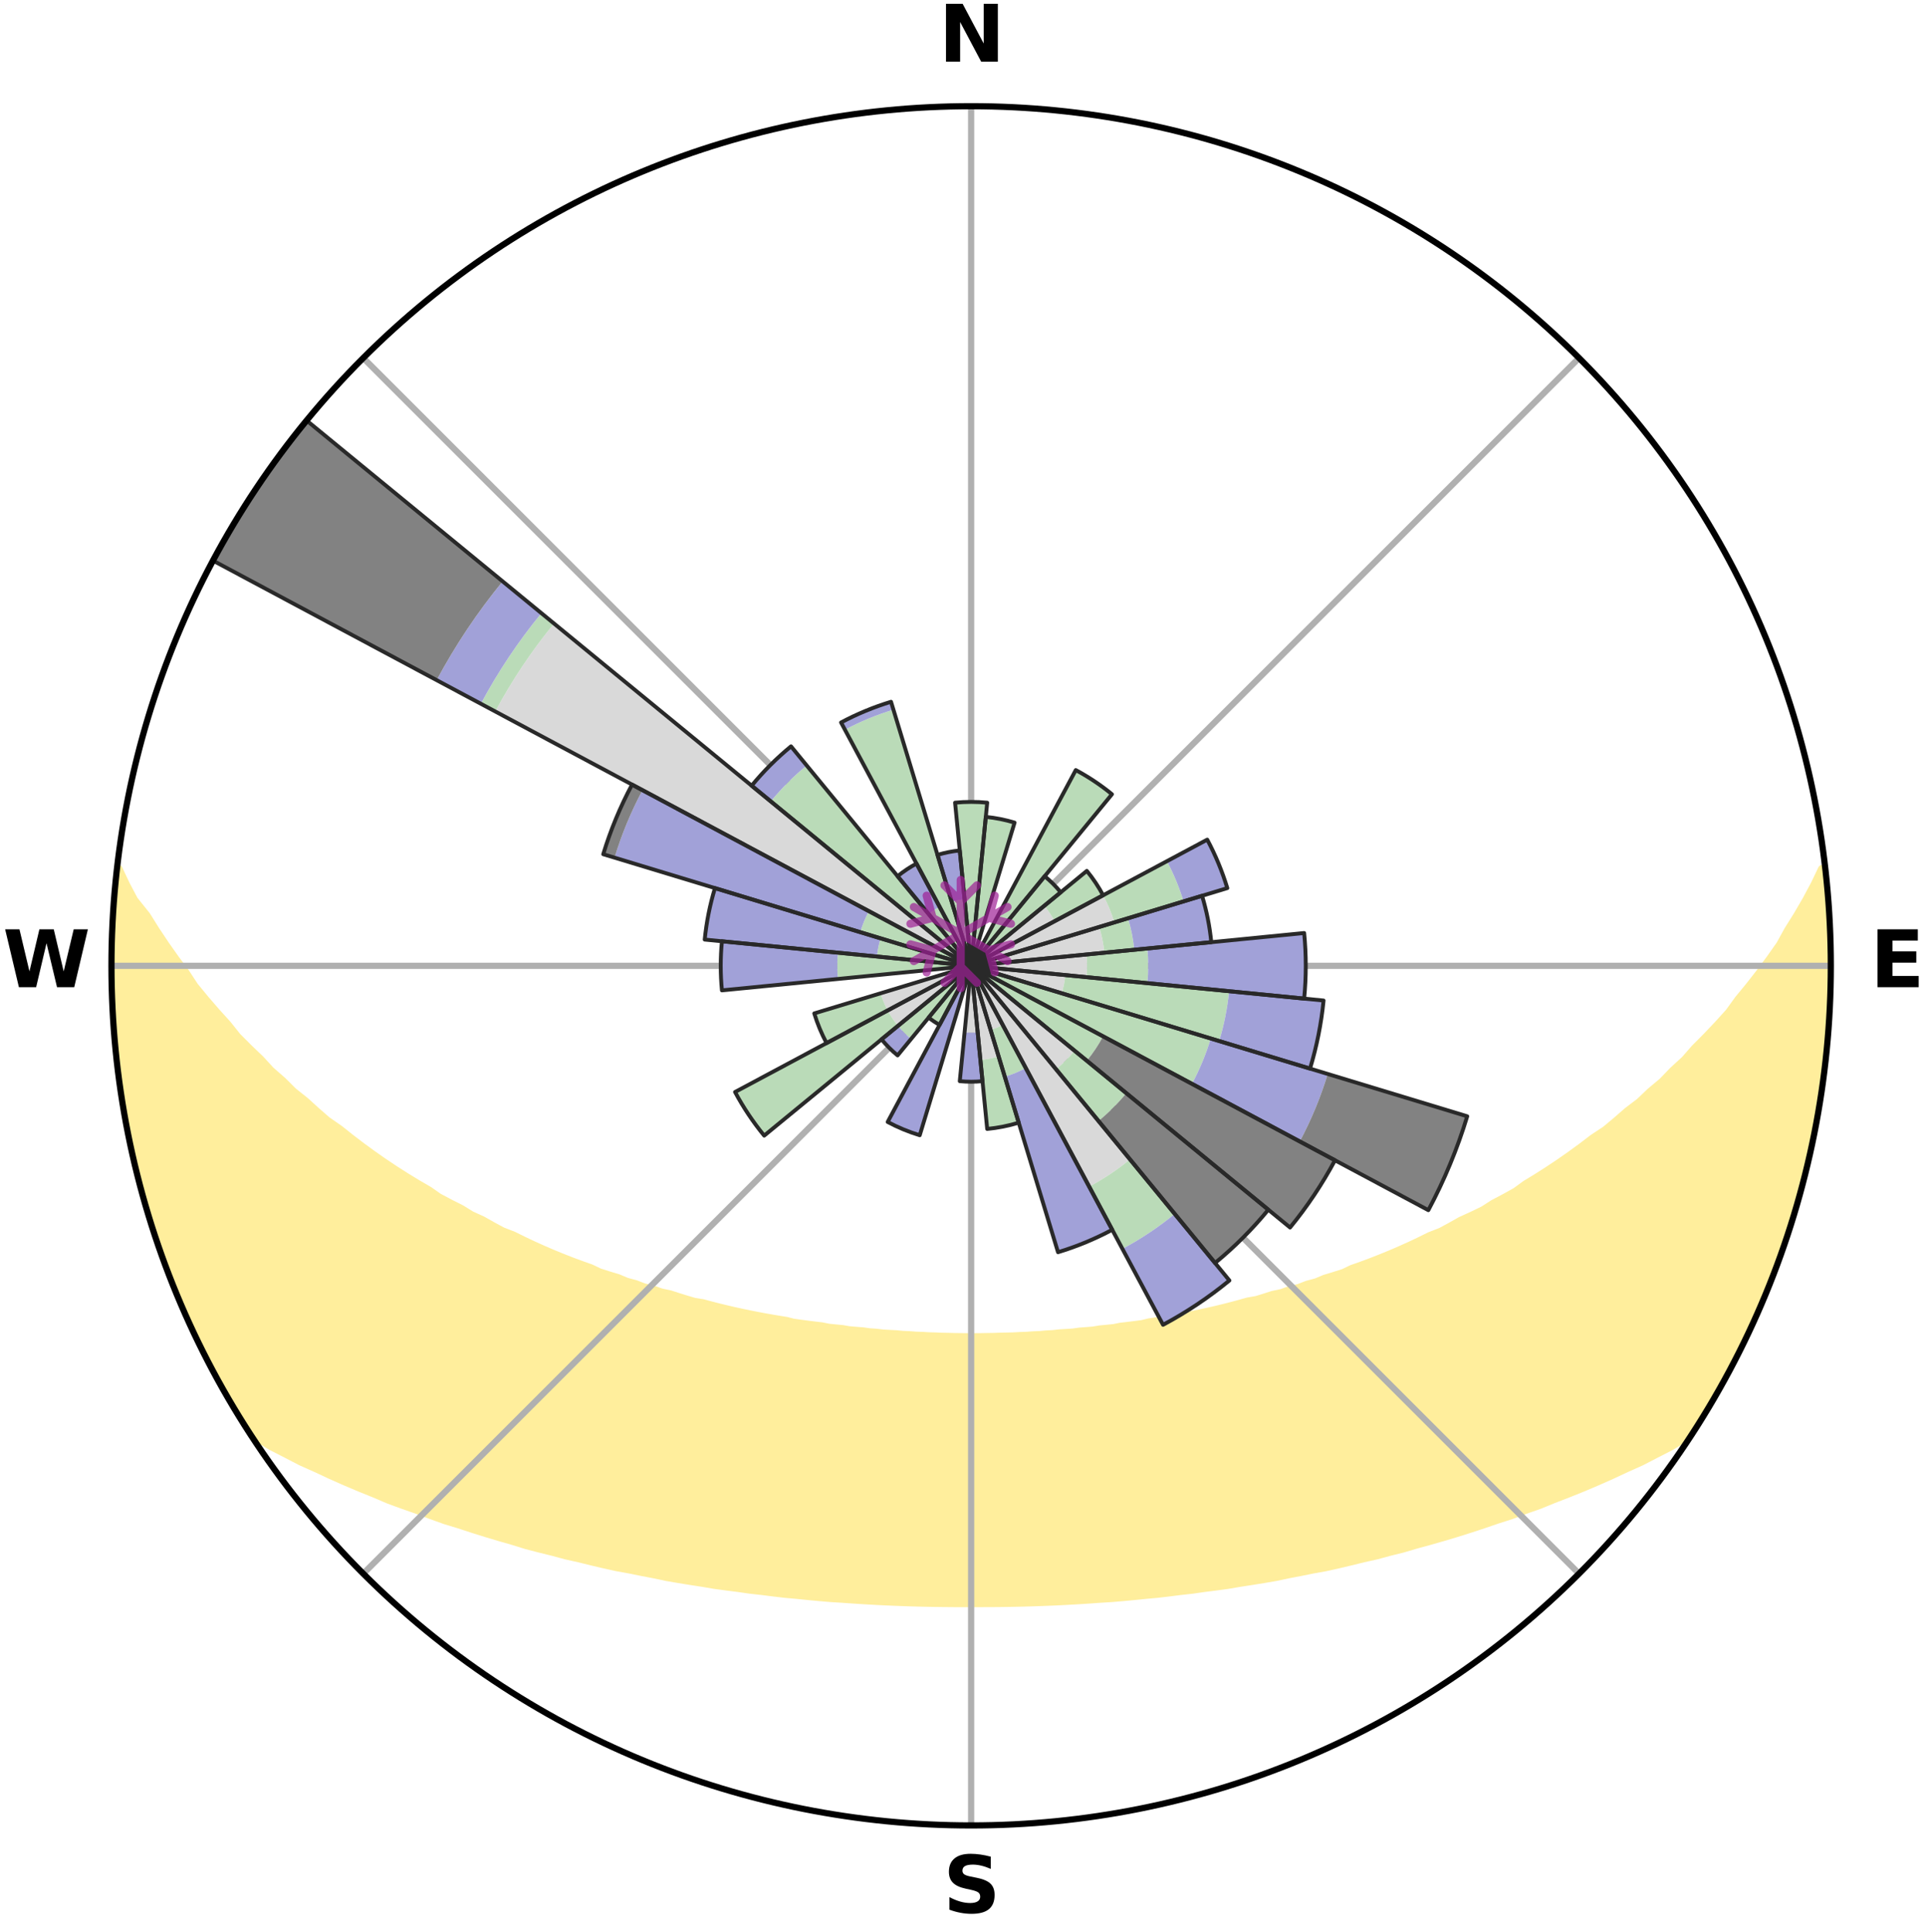<?xml version="1.0" encoding="utf-8" standalone="no"?>
<!DOCTYPE svg PUBLIC "-//W3C//DTD SVG 1.1//EN"
  "http://www.w3.org/Graphics/SVG/1.1/DTD/svg11.dtd">
<svg xmlns:xlink="http://www.w3.org/1999/xlink" width="248.41pt" height="249.158pt" viewBox="0 0 248.41 249.158" xmlns="http://www.w3.org/2000/svg" version="1.1">
 <title>Ski Rose for Little Switzerland</title>
 <defs>
  <style type="text/css">*{stroke-linejoin: round; stroke-linecap: butt}</style>
 </defs>
 <g id="figure_1">
  <g id="patch_1">
   <path d="M 0 249.158 
L 248.41 249.158 
L 248.41 0 
L 0 0 
z
" style="fill: #ffffff"/>
  </g>
  <g id="axes_1">
   <g id="patch_2">
    <path d="M 236.135 124.579 
C 236.135 110.018 233.267 95.599 227.695 82.147 
C 222.122 68.695 213.955 56.471 203.659 46.175 
C 193.363 35.879 181.139 27.711 167.687 22.139 
C 154.235 16.567 139.815 13.699 125.255 13.699 
C 110.694 13.699 96.275 16.567 82.823 22.139 
C 69.371 27.711 57.147 35.879 46.851 46.175 
C 36.555 56.471 28.387 68.695 22.815 82.147 
C 17.243 95.599 14.375 110.018 14.375 124.579 
C 14.375 139.14 17.243 153.559 22.815 167.011 
C 28.387 180.463 36.555 192.687 46.851 202.983 
C 57.147 213.279 69.371 221.447 82.823 227.019 
C 96.275 232.591 110.694 235.459 125.255 235.459 
C 139.815 235.459 154.235 232.591 167.687 227.019 
C 181.139 221.447 193.363 213.279 203.659 202.983 
C 213.955 192.687 222.122 180.463 227.695 167.011 
C 233.267 153.559 236.135 139.14 236.135 124.579 
M 125.255 124.579 
C 125.255 124.579 125.255 124.579 125.255 124.579 
C 125.255 124.579 125.255 124.579 125.255 124.579 
C 125.255 124.579 125.255 124.579 125.255 124.579 
C 125.255 124.579 125.255 124.579 125.255 124.579 
C 125.255 124.579 125.255 124.579 125.255 124.579 
C 125.255 124.579 125.255 124.579 125.255 124.579 
C 125.255 124.579 125.255 124.579 125.255 124.579 
C 125.255 124.579 125.255 124.579 125.255 124.579 
C 125.255 124.579 125.255 124.579 125.255 124.579 
C 125.255 124.579 125.255 124.579 125.255 124.579 
C 125.255 124.579 125.255 124.579 125.255 124.579 
C 125.255 124.579 125.255 124.579 125.255 124.579 
C 125.255 124.579 125.255 124.579 125.255 124.579 
C 125.255 124.579 125.255 124.579 125.255 124.579 
C 125.255 124.579 125.255 124.579 125.255 124.579 
C 125.255 124.579 125.255 124.579 125.255 124.579 
z
" style="fill: #ffffff"/>
   </g>
   <g id="PolyCollection_1">
    <defs>
     <path id="m3c4487caaa" d="M 235.365 -137.124 
L 234.989 -137.082 
L 234.017 -135.052 
L 232.948 -133.055 
L 231.807 -131.096 
L 230.608 -129.179 
L 229.58 -127.311 
L 228.292 -125.478 
L 226.967 -123.691 
L 225.607 -121.951 
L 224.215 -120.258 
L 223.016 -118.6 
L 221.568 -116.999 
L 220.095 -115.447 
L 218.599 -113.944 
L 217.302 -112.461 
L 215.765 -111.052 
L 214.427 -109.657 
L 212.856 -108.343 
L 211.485 -107.035 
L 209.885 -105.817 
L 208.487 -104.597 
L 207.076 -103.419 
L 205.446 -102.34 
L 204.016 -101.249 
L 202.578 -100.199 
L 201.134 -99.19 
L 199.683 -98.223 
L 198.229 -97.295 
L 196.772 -96.408 
L 195.503 -95.481 
L 194.041 -94.67 
L 192.58 -93.897 
L 191.303 -93.076 
L 189.845 -92.376 
L 188.391 -91.713 
L 187.115 -90.992 
L 185.839 -90.302 
L 184.399 -89.741 
L 183.129 -89.113 
L 181.863 -88.516 
L 180.601 -87.946 
L 179.343 -87.405 
L 178.09 -86.892 
L 176.844 -86.405 
L 175.605 -85.944 
L 174.373 -85.509 
L 173.282 -84.988 
L 172.064 -84.601 
L 170.855 -84.236 
L 169.777 -83.782 
L 168.585 -83.461 
L 167.517 -83.048 
L 166.343 -82.767 
L 165.288 -82.393 
L 164.135 -82.149 
L 163.092 -81.812 
L 162.055 -81.492 
L 160.933 -81.298 
L 159.911 -81.01 
L 158.896 -80.738 
L 157.886 -80.48 
L 156.884 -80.237 
L 155.888 -80.008 
L 154.899 -79.792 
L 153.917 -79.589 
L 152.942 -79.397 
L 151.975 -79.217 
L 151.015 -79.048 
L 150.062 -78.89 
L 149.117 -78.741 
L 148.179 -78.601 
L 147.289 -78.383 
L 146.362 -78.263 
L 145.443 -78.15 
L 144.53 -78.044 
L 143.654 -77.87 
L 142.752 -77.78 
L 141.857 -77.696 
L 140.991 -77.55 
L 140.105 -77.479 
L 139.226 -77.413 
L 138.368 -77.293 
L 137.498 -77.238 
L 136.633 -77.186 
L 135.783 -77.091 
L 134.925 -77.049 
L 134.079 -76.97 
L 133.228 -76.936 
L 132.385 -76.872 
L 131.539 -76.845 
L 130.699 -76.796 
L 129.858 -76.777 
L 129.018 -76.759 
L 128.181 -76.729 
L 127.345 -76.717 
L 126.509 -76.701 
L 125.673 -76.695 
L 124.837 -76.695 
L 124.001 -76.704 
L 123.165 -76.714 
L 122.329 -76.737 
L 121.491 -76.752 
L 120.653 -76.789 
L 119.812 -76.811 
L 118.973 -76.863 
L 118.128 -76.892 
L 117.286 -76.957 
L 116.435 -76.994 
L 115.59 -77.075 
L 114.733 -77.12 
L 113.872 -77.168 
L 113.02 -77.271 
L 112.151 -77.329 
L 111.294 -77.45 
L 110.417 -77.518 
L 109.533 -77.591 
L 108.668 -77.739 
L 107.774 -77.825 
L 106.874 -77.917 
L 106 -78.093 
L 105.089 -78.201 
L 104.171 -78.315 
L 103.246 -78.438 
L 102.315 -78.568 
L 101.422 -78.797 
L 100.479 -78.948 
L 99.529 -79.108 
L 98.571 -79.278 
L 97.606 -79.46 
L 96.633 -79.652 
L 95.654 -79.857 
L 94.667 -80.074 
L 93.674 -80.304 
L 92.673 -80.548 
L 91.666 -80.806 
L 90.653 -81.079 
L 89.544 -81.258 
L 88.515 -81.562 
L 87.48 -81.883 
L 86.44 -82.22 
L 85.29 -82.465 
L 84.237 -82.839 
L 83.066 -83.12 
L 82.001 -83.533 
L 80.812 -83.854 
L 79.737 -84.308 
L 78.53 -84.673 
L 77.315 -85.06 
L 76.227 -85.58 
L 74.998 -86.015 
L 73.761 -86.476 
L 72.518 -86.962 
L 71.268 -87.475 
L 70.013 -88.015 
L 68.753 -88.584 
L 67.49 -89.181 
L 66.223 -89.807 
L 64.786 -90.368 
L 63.513 -91.056 
L 62.24 -91.776 
L 60.789 -92.437 
L 59.515 -93.223 
L 58.059 -93.956 
L 56.601 -94.727 
L 55.332 -95.616 
L 53.876 -96.462 
L 52.421 -97.348 
L 50.97 -98.273 
L 49.522 -99.239 
L 48.08 -100.246 
L 46.645 -101.294 
L 45.218 -102.383 
L 43.8 -103.513 
L 42.183 -104.635 
L 40.787 -105.853 
L 39.404 -107.113 
L 37.822 -108.374 
L 36.47 -109.722 
L 34.918 -111.078 
L 33.603 -112.513 
L 32.088 -113.964 
L 30.595 -115.464 
L 29.346 -117.031 
L 27.901 -118.625 
L 26.483 -120.267 
L 25.093 -121.956 
L 23.957 -123.695 
L 22.632 -125.475 
L 21.345 -127.3 
L 20.099 -129.17 
L 18.9 -131.084 
L 17.305 -133.075 
L 16.249 -135.075 
L 15.293 -137.108 
L 15.106 -137.129 
L 15.106 -137.129 
L 15.023 -135.193 
L 14.786 -133.273 
L 14.616 -131.346 
L 14.633 -129.409 
L 14.493 -127.479 
L 14.386 -125.547 
L 14.499 -123.613 
L 14.456 -121.678 
L 14.484 -119.743 
L 14.692 -117.817 
L 14.744 -115.882 
L 15.013 -113.964 
L 15.125 -112.031 
L 15.453 -110.123 
L 15.625 -108.195 
L 16.062 -106.306 
L 16.245 -104.375 
L 16.742 -102.502 
L 17.037 -100.588 
L 17.542 -98.719 
L 17.954 -96.829 
L 18.461 -94.963 
L 19.053 -93.121 
L 19.56 -91.254 
L 20.153 -89.413 
L 20.774 -87.58 
L 21.483 -85.78 
L 22.117 -83.952 
L 22.829 -82.153 
L 23.573 -80.367 
L 24.407 -78.62 
L 25.222 -76.866 
L 26.076 -75.13 
L 26.91 -73.384 
L 27.842 -71.688 
L 28.764 -69.987 
L 29.731 -68.311 
L 30.75 -66.666 
L 31.751 -65.01 
L 33.204 -63.652 
L 35.023 -62.564 
L 36.942 -61.586 
L 38.812 -60.614 
L 40.759 -59.743 
L 42.641 -58.865 
L 44.524 -58.03 
L 46.404 -57.234 
L 48.28 -56.478 
L 50.089 -55.702 
L 51.952 -55.018 
L 53.808 -54.368 
L 55.598 -53.695 
L 57.381 -53.055 
L 59.207 -52.5 
L 60.972 -51.92 
L 62.728 -51.37 
L 64.475 -50.847 
L 66.211 -50.351 
L 67.896 -49.827 
L 69.612 -49.382 
L 71.318 -48.962 
L 72.975 -48.511 
L 74.659 -48.136 
L 76.298 -47.732 
L 77.928 -47.348 
L 79.55 -46.987 
L 81.189 -46.693 
L 82.79 -46.369 
L 84.383 -46.064 
L 85.943 -45.731 
L 87.517 -45.461 
L 89.083 -45.208 
L 90.64 -44.969 
L 92.17 -44.706 
L 93.711 -44.499 
L 95.241 -44.304 
L 96.751 -44.086 
L 98.266 -43.919 
L 99.763 -43.729 
L 101.254 -43.554 
L 102.748 -43.42 
L 104.227 -43.27 
L 105.701 -43.132 
L 107.171 -43.007 
L 108.641 -42.917 
L 110.101 -42.814 
L 111.557 -42.721 
L 113.009 -42.639 
L 114.458 -42.568 
L 115.904 -42.508 
L 117.347 -42.457 
L 118.789 -42.417 
L 120.228 -42.386 
L 121.665 -42.366 
L 123.102 -42.354 
L 124.537 -42.353 
L 125.972 -42.353 
L 127.408 -42.356 
L 128.844 -42.365 
L 130.282 -42.386 
L 131.721 -42.416 
L 133.162 -42.457 
L 134.606 -42.507 
L 136.052 -42.567 
L 137.501 -42.638 
L 138.953 -42.72 
L 140.409 -42.812 
L 141.869 -42.916 
L 143.339 -43.005 
L 144.809 -43.13 
L 146.283 -43.268 
L 147.763 -43.418 
L 149.256 -43.552 
L 150.747 -43.727 
L 152.244 -43.917 
L 153.76 -44.083 
L 155.27 -44.301 
L 156.8 -44.496 
L 158.341 -44.703 
L 159.872 -44.966 
L 161.428 -45.205 
L 162.994 -45.457 
L 164.569 -45.728 
L 166.129 -46.061 
L 167.722 -46.365 
L 169.322 -46.69 
L 170.962 -46.983 
L 172.585 -47.344 
L 174.214 -47.729 
L 175.854 -48.132 
L 177.538 -48.507 
L 179.195 -48.958 
L 180.9 -49.379 
L 182.576 -49.876 
L 184.302 -50.346 
L 186.039 -50.842 
L 187.786 -51.365 
L 189.542 -51.916 
L 191.307 -52.496 
L 193.081 -53.105 
L 194.916 -53.691 
L 196.706 -54.364 
L 198.562 -55.013 
L 200.366 -55.753 
L 202.234 -56.474 
L 204.111 -57.23 
L 205.99 -58.026 
L 207.874 -58.861 
L 209.756 -59.739 
L 211.703 -60.611 
L 213.573 -61.582 
L 215.493 -62.56 
L 217.311 -63.649 
L 218.764 -65.007 
L 219.789 -66.649 
L 220.771 -68.316 
L 221.752 -69.983 
L 222.648 -71.699 
L 223.579 -73.395 
L 224.463 -75.116 
L 225.232 -76.893 
L 226.055 -78.642 
L 226.838 -80.41 
L 227.69 -82.149 
L 228.387 -83.954 
L 229.089 -85.757 
L 229.7 -87.593 
L 230.385 -89.403 
L 230.952 -91.253 
L 231.537 -93.097 
L 232.076 -94.955 
L 232.57 -96.825 
L 233.02 -98.707 
L 233.425 -100.598 
L 233.898 -102.475 
L 234.221 -104.383 
L 234.562 -106.287 
L 234.796 -108.208 
L 235.174 -110.108 
L 235.327 -112.038 
L 235.578 -113.956 
L 235.654 -115.89 
L 235.88 -117.813 
L 236.025 -119.743 
L 236.031 -121.678 
L 236.106 -123.612 
L 235.999 -125.546 
L 236.046 -127.48 
L 236.018 -129.415 
L 235.849 -131.343 
L 235.755 -133.276 
L 235.524 -135.197 
L 235.365 -137.124 
z
" style="stroke: #ffee9c"/>
    </defs>
    <g clip-path="url(#p64aa54955b)">
     <use xlink:href="#m3c4487caaa" x="0" y="249.158" style="fill: #ffee9c; stroke: #ffee9c"/>
    </g>
   </g>
   <g id="matplotlib.axis_1">
    <g id="xtick_1">
     <g id="line2d_1">
      <path d="M 125.255 124.579 
L 125.255 13.699 
" clip-path="url(#p64aa54955b)" style="fill: none; stroke: #b0b0b0; stroke-width: 0.8; stroke-linecap: square"/>
     </g>
     <g id="text_1">
      <!-- N -->
      <g transform="translate(121.07 7.958) scale(0.1 -0.1)">
       <defs>
        <path id="DejaVuSans-Bold-4e" d="M 588 4666 
L 1931 4666 
L 3628 1466 
L 3628 4666 
L 4769 4666 
L 4769 0 
L 3425 0 
L 1728 3200 
L 1728 0 
L 588 0 
L 588 4666 
z
" transform="scale(0.016)"/>
       </defs>
       <use xlink:href="#DejaVuSans-Bold-4e"/>
      </g>
     </g>
    </g>
    <g id="xtick_2">
     <g id="line2d_2">
      <path d="M 125.255 124.579 
L 203.659 46.175 
" clip-path="url(#p64aa54955b)" style="fill: none; stroke: #b0b0b0; stroke-width: 0.8; stroke-linecap: square"/>
     </g>
    </g>
    <g id="xtick_3">
     <g id="line2d_3">
      <path d="M 125.255 124.579 
L 236.135 124.579 
" clip-path="url(#p64aa54955b)" style="fill: none; stroke: #b0b0b0; stroke-width: 0.8; stroke-linecap: square"/>
     </g>
     <g id="text_2">
      <!-- E -->
      <g transform="translate(241.219 127.338) scale(0.1 -0.1)">
       <defs>
        <path id="DejaVuSans-Bold-45" d="M 588 4666 
L 3834 4666 
L 3834 3756 
L 1791 3756 
L 1791 2888 
L 3713 2888 
L 3713 1978 
L 1791 1978 
L 1791 909 
L 3903 909 
L 3903 0 
L 588 0 
L 588 4666 
z
" transform="scale(0.016)"/>
       </defs>
       <use xlink:href="#DejaVuSans-Bold-45"/>
      </g>
     </g>
    </g>
    <g id="xtick_4">
     <g id="line2d_4">
      <path d="M 125.255 124.579 
L 203.659 202.983 
" clip-path="url(#p64aa54955b)" style="fill: none; stroke: #b0b0b0; stroke-width: 0.8; stroke-linecap: square"/>
     </g>
    </g>
    <g id="xtick_5">
     <g id="line2d_5">
      <path d="M 125.255 124.579 
L 125.255 235.459 
" clip-path="url(#p64aa54955b)" style="fill: none; stroke: #b0b0b0; stroke-width: 0.8; stroke-linecap: square"/>
     </g>
     <g id="text_3">
      <!-- S -->
      <g transform="translate(121.654 246.718) scale(0.1 -0.1)">
       <defs>
        <path id="DejaVuSans-Bold-53" d="M 3834 4519 
L 3834 3531 
Q 3450 3703 3084 3790 
Q 2719 3878 2394 3878 
Q 1963 3878 1756 3759 
Q 1550 3641 1550 3391 
Q 1550 3203 1689 3098 
Q 1828 2994 2194 2919 
L 2706 2816 
Q 3484 2659 3812 2340 
Q 4141 2022 4141 1434 
Q 4141 663 3683 286 
Q 3225 -91 2284 -91 
Q 1841 -91 1394 -6 
Q 947 78 500 244 
L 500 1259 
Q 947 1022 1364 901 
Q 1781 781 2169 781 
Q 2563 781 2772 912 
Q 2981 1044 2981 1288 
Q 2981 1506 2839 1625 
Q 2697 1744 2272 1838 
L 1806 1941 
Q 1106 2091 782 2419 
Q 459 2747 459 3303 
Q 459 4000 909 4375 
Q 1359 4750 2203 4750 
Q 2588 4750 2994 4692 
Q 3400 4634 3834 4519 
z
" transform="scale(0.016)"/>
       </defs>
       <use xlink:href="#DejaVuSans-Bold-53"/>
      </g>
     </g>
    </g>
    <g id="xtick_6">
     <g id="line2d_6">
      <path d="M 125.255 124.579 
L 46.851 202.983 
" clip-path="url(#p64aa54955b)" style="fill: none; stroke: #b0b0b0; stroke-width: 0.8; stroke-linecap: square"/>
     </g>
    </g>
    <g id="xtick_7">
     <g id="line2d_7">
      <path d="M 125.255 124.579 
L 14.375 124.579 
" clip-path="url(#p64aa54955b)" style="fill: none; stroke: #b0b0b0; stroke-width: 0.8; stroke-linecap: square"/>
     </g>
     <g id="text_4">
      <!-- W -->
      <g transform="translate(0.36 127.338) scale(0.1 -0.1)">
       <defs>
        <path id="DejaVuSans-Bold-57" d="M 191 4666 
L 1344 4666 
L 2150 1275 
L 2950 4666 
L 4109 4666 
L 4909 1275 
L 5716 4666 
L 6859 4666 
L 5759 0 
L 4372 0 
L 3525 3547 
L 2688 0 
L 1300 0 
L 191 4666 
z
" transform="scale(0.016)"/>
       </defs>
       <use xlink:href="#DejaVuSans-Bold-57"/>
      </g>
     </g>
    </g>
    <g id="xtick_8">
     <g id="line2d_8">
      <path d="M 125.255 124.579 
L 46.851 46.175 
" clip-path="url(#p64aa54955b)" style="fill: none; stroke: #b0b0b0; stroke-width: 0.8; stroke-linecap: square"/>
     </g>
    </g>
   </g>
   <g id="matplotlib.axis_2"/>
   <g id="patch_3">
    <path d="M 125.255 124.579 
C 125.255 124.579 125.255 124.579 125.255 124.579 
C 125.255 124.579 125.255 124.579 125.255 124.579 
L 125.255 124.579 
C 125.255 124.579 125.255 124.579 125.255 124.579 
C 125.255 124.579 125.255 124.579 125.255 124.579 
z
" clip-path="url(#p64aa54955b)" style="fill: #d9d9d9"/>
   </g>
   <g id="patch_4">
    <path d="M 125.255 124.579 
C 125.255 124.579 125.255 124.579 125.255 124.579 
C 125.255 124.579 125.255 124.579 125.255 124.579 
L 125.255 124.579 
C 125.255 124.579 125.255 124.579 125.255 124.579 
C 125.255 124.579 125.255 124.579 125.255 124.579 
z
" clip-path="url(#p64aa54955b)" style="fill: #d9d9d9"/>
   </g>
   <g id="patch_5">
    <path d="M 125.255 124.579 
C 125.255 124.579 125.255 124.579 125.255 124.579 
C 125.255 124.579 125.255 124.579 125.255 124.579 
L 125.255 124.579 
C 125.255 124.579 125.255 124.579 125.255 124.579 
C 125.255 124.579 125.255 124.579 125.255 124.579 
z
" clip-path="url(#p64aa54955b)" style="fill: #d9d9d9"/>
   </g>
   <g id="patch_6">
    <path d="M 125.255 124.579 
C 125.255 124.579 125.255 124.579 125.255 124.579 
C 125.255 124.579 125.255 124.579 125.255 124.579 
L 125.255 124.579 
C 125.255 124.579 125.255 124.579 125.255 124.579 
C 125.255 124.579 125.255 124.579 125.255 124.579 
z
" clip-path="url(#p64aa54955b)" style="fill: #d9d9d9"/>
   </g>
   <g id="patch_7">
    <path d="M 125.255 124.579 
C 125.255 124.579 125.255 124.579 125.255 124.579 
C 125.255 124.579 125.255 124.579 125.255 124.579 
L 125.255 124.579 
C 125.255 124.579 125.255 124.579 125.255 124.579 
C 125.255 124.579 125.255 124.579 125.255 124.579 
z
" clip-path="url(#p64aa54955b)" style="fill: #d9d9d9"/>
   </g>
   <g id="patch_8">
    <path d="M 125.255 124.579 
C 125.255 124.579 125.255 124.579 125.255 124.579 
C 125.255 124.579 125.255 124.579 125.255 124.579 
L 136.021 118.824 
C 135.833 118.472 135.627 118.129 135.405 117.797 
C 135.183 117.465 134.945 117.144 134.691 116.835 
z
" clip-path="url(#p64aa54955b)" style="fill: #d9d9d9"/>
   </g>
   <g id="patch_9">
    <path d="M 125.255 124.579 
C 125.255 124.579 125.255 124.579 125.255 124.579 
C 125.255 124.579 125.255 124.579 125.255 124.579 
L 143.725 118.976 
C 143.542 118.371 143.329 117.776 143.087 117.193 
C 142.846 116.609 142.575 116.037 142.277 115.48 
z
" clip-path="url(#p64aa54955b)" style="fill: #d9d9d9"/>
   </g>
   <g id="patch_10">
    <path d="M 125.255 124.579 
C 125.255 124.579 125.255 124.579 125.255 124.579 
C 125.255 124.579 125.255 124.579 125.255 124.579 
L 142.436 122.887 
C 142.38 122.325 142.297 121.765 142.187 121.211 
C 142.077 120.657 141.939 120.108 141.775 119.568 
z
" clip-path="url(#p64aa54955b)" style="fill: #d9d9d9"/>
   </g>
   <g id="patch_11">
    <path d="M 125.255 124.579 
C 125.255 124.579 125.255 124.579 125.255 124.579 
C 125.255 124.579 125.255 124.579 125.255 124.579 
L 140.134 126.045 
C 140.182 125.558 140.206 125.068 140.206 124.579 
C 140.206 124.09 140.182 123.601 140.134 123.114 
z
" clip-path="url(#p64aa54955b)" style="fill: #d9d9d9"/>
   </g>
   <g id="patch_12">
    <path d="M 125.255 124.579 
C 125.255 124.579 125.255 124.579 125.255 124.579 
C 125.255 124.579 125.255 124.579 125.255 124.579 
L 136.937 128.123 
C 137.053 127.74 137.15 127.353 137.228 126.961 
C 137.306 126.569 137.364 126.173 137.404 125.776 
z
" clip-path="url(#p64aa54955b)" style="fill: #d9d9d9"/>
   </g>
   <g id="patch_13">
    <path d="M 125.255 124.579 
C 125.255 124.579 125.255 124.579 125.255 124.579 
C 125.255 124.579 125.255 124.579 125.255 124.579 
L 125.255 124.579 
C 125.255 124.579 125.255 124.579 125.255 124.579 
C 125.255 124.579 125.255 124.579 125.255 124.579 
z
" clip-path="url(#p64aa54955b)" style="fill: #d9d9d9"/>
   </g>
   <g id="patch_14">
    <path d="M 125.255 124.579 
C 125.255 124.579 125.255 124.579 125.255 124.579 
C 125.255 124.579 125.255 124.579 125.255 124.579 
L 125.255 124.579 
C 125.255 124.579 125.255 124.579 125.255 124.579 
C 125.255 124.579 125.255 124.579 125.255 124.579 
z
" clip-path="url(#p64aa54955b)" style="fill: #d9d9d9"/>
   </g>
   <g id="patch_15">
    <path d="M 125.255 124.579 
C 125.255 124.579 125.255 124.579 125.255 124.579 
C 125.255 124.579 125.255 124.579 125.255 124.579 
L 136.207 137.924 
C 136.644 137.566 137.063 137.186 137.462 136.787 
C 137.862 136.387 138.242 135.968 138.6 135.531 
z
" clip-path="url(#p64aa54955b)" style="fill: #d9d9d9"/>
   </g>
   <g id="patch_16">
    <path d="M 125.255 124.579 
C 125.255 124.579 125.255 124.579 125.255 124.579 
C 125.255 124.579 125.255 124.579 125.255 124.579 
L 140.48 153.063 
C 141.412 152.565 142.32 152.021 143.199 151.434 
C 144.078 150.847 144.927 150.216 145.744 149.546 
z
" clip-path="url(#p64aa54955b)" style="fill: #d9d9d9"/>
   </g>
   <g id="patch_17">
    <path d="M 125.255 124.579 
C 125.255 124.579 125.255 124.579 125.255 124.579 
C 125.255 124.579 125.255 124.579 125.255 124.579 
L 127.761 132.839 
C 128.031 132.757 128.297 132.662 128.558 132.554 
C 128.819 132.446 129.075 132.325 129.324 132.192 
z
" clip-path="url(#p64aa54955b)" style="fill: #d9d9d9"/>
   </g>
   <g id="patch_18">
    <path d="M 125.255 124.579 
C 125.255 124.579 125.255 124.579 125.255 124.579 
C 125.255 124.579 125.255 124.579 125.255 124.579 
L 126.451 136.728 
C 126.849 136.689 127.245 136.63 127.636 136.552 
C 128.028 136.474 128.416 136.377 128.798 136.261 
z
" clip-path="url(#p64aa54955b)" style="fill: #d9d9d9"/>
   </g>
   <g id="patch_19">
    <path d="M 125.255 124.579 
C 125.255 124.579 125.255 124.579 125.255 124.579 
C 125.255 124.579 125.255 124.579 125.255 124.579 
L 124.409 133.169 
C 124.69 133.197 124.972 133.211 125.255 133.211 
C 125.537 133.211 125.82 133.197 126.101 133.169 
z
" clip-path="url(#p64aa54955b)" style="fill: #d9d9d9"/>
   </g>
   <g id="patch_20">
    <path d="M 125.255 124.579 
C 125.255 124.579 125.255 124.579 125.255 124.579 
C 125.255 124.579 125.255 124.579 125.255 124.579 
L 125.255 124.579 
C 125.255 124.579 125.255 124.579 125.255 124.579 
C 125.255 124.579 125.255 124.579 125.255 124.579 
z
" clip-path="url(#p64aa54955b)" style="fill: #d9d9d9"/>
   </g>
   <g id="patch_21">
    <path d="M 125.255 124.579 
C 125.255 124.579 125.255 124.579 125.255 124.579 
C 125.255 124.579 125.255 124.579 125.255 124.579 
L 125.255 124.579 
C 125.255 124.579 125.255 124.579 125.255 124.579 
C 125.255 124.579 125.255 124.579 125.255 124.579 
z
" clip-path="url(#p64aa54955b)" style="fill: #d9d9d9"/>
   </g>
   <g id="patch_22">
    <path d="M 125.255 124.579 
C 125.255 124.579 125.255 124.579 125.255 124.579 
C 125.255 124.579 125.255 124.579 125.255 124.579 
L 125.255 124.579 
C 125.255 124.579 125.255 124.579 125.255 124.579 
C 125.255 124.579 125.255 124.579 125.255 124.579 
z
" clip-path="url(#p64aa54955b)" style="fill: #d9d9d9"/>
   </g>
   <g id="patch_23">
    <path d="M 125.255 124.579 
C 125.255 124.579 125.255 124.579 125.255 124.579 
C 125.255 124.579 125.255 124.579 125.255 124.579 
L 125.255 124.579 
C 125.255 124.579 125.255 124.579 125.255 124.579 
C 125.255 124.579 125.255 124.579 125.255 124.579 
z
" clip-path="url(#p64aa54955b)" style="fill: #d9d9d9"/>
   </g>
   <g id="patch_24">
    <path d="M 125.255 124.579 
C 125.255 124.579 125.255 124.579 125.255 124.579 
C 125.255 124.579 125.255 124.579 125.255 124.579 
L 114.489 130.334 
C 114.677 130.686 114.883 131.029 115.105 131.361 
C 115.327 131.693 115.565 132.015 115.818 132.323 
z
" clip-path="url(#p64aa54955b)" style="fill: #d9d9d9"/>
   </g>
   <g id="patch_25">
    <path d="M 125.255 124.579 
C 125.255 124.579 125.255 124.579 125.255 124.579 
C 125.255 124.579 125.255 124.579 125.255 124.579 
L 113.573 128.123 
C 113.689 128.505 113.824 128.882 113.977 129.251 
C 114.13 129.62 114.3 129.981 114.489 130.334 
z
" clip-path="url(#p64aa54955b)" style="fill: #d9d9d9"/>
   </g>
   <g id="patch_26">
    <path d="M 125.255 124.579 
C 125.255 124.579 125.255 124.579 125.255 124.579 
C 125.255 124.579 125.255 124.579 125.255 124.579 
L 125.255 124.579 
C 125.255 124.579 125.255 124.579 125.255 124.579 
C 125.255 124.579 125.255 124.579 125.255 124.579 
z
" clip-path="url(#p64aa54955b)" style="fill: #d9d9d9"/>
   </g>
   <g id="patch_27">
    <path d="M 125.255 124.579 
C 125.255 124.579 125.255 124.579 125.255 124.579 
C 125.255 124.579 125.255 124.579 125.255 124.579 
L 125.255 124.579 
C 125.255 124.579 125.255 124.579 125.255 124.579 
C 125.255 124.579 125.255 124.579 125.255 124.579 
z
" clip-path="url(#p64aa54955b)" style="fill: #d9d9d9"/>
   </g>
   <g id="patch_28">
    <path d="M 125.255 124.579 
C 125.255 124.579 125.255 124.579 125.255 124.579 
C 125.255 124.579 125.255 124.579 125.255 124.579 
L 125.255 124.579 
C 125.255 124.579 125.255 124.579 125.255 124.579 
C 125.255 124.579 125.255 124.579 125.255 124.579 
z
" clip-path="url(#p64aa54955b)" style="fill: #d9d9d9"/>
   </g>
   <g id="patch_29">
    <path d="M 125.255 124.579 
C 125.255 124.579 125.255 124.579 125.255 124.579 
C 125.255 124.579 125.255 124.579 125.255 124.579 
L 125.255 124.579 
C 125.255 124.579 125.255 124.579 125.255 124.579 
C 125.255 124.579 125.255 124.579 125.255 124.579 
z
" clip-path="url(#p64aa54955b)" style="fill: #d9d9d9"/>
   </g>
   <g id="patch_30">
    <path d="M 125.255 124.579 
C 125.255 124.579 125.255 124.579 125.255 124.579 
C 125.255 124.579 125.255 124.579 125.255 124.579 
L 71.458 80.429 
C 70.013 82.19 68.656 84.021 67.39 85.915 
C 66.125 87.809 64.953 89.764 63.879 91.773 
z
" clip-path="url(#p64aa54955b)" style="fill: #d9d9d9"/>
   </g>
   <g id="patch_31">
    <path d="M 125.255 124.579 
C 125.255 124.579 125.255 124.579 125.255 124.579 
C 125.255 124.579 125.255 124.579 125.255 124.579 
L 125.255 124.579 
C 125.255 124.579 125.255 124.579 125.255 124.579 
C 125.255 124.579 125.255 124.579 125.255 124.579 
z
" clip-path="url(#p64aa54955b)" style="fill: #d9d9d9"/>
   </g>
   <g id="patch_32">
    <path d="M 125.255 124.579 
C 125.255 124.579 125.255 124.579 125.255 124.579 
C 125.255 124.579 125.255 124.579 125.255 124.579 
L 125.255 124.579 
C 125.255 124.579 125.255 124.579 125.255 124.579 
C 125.255 124.579 125.255 124.579 125.255 124.579 
z
" clip-path="url(#p64aa54955b)" style="fill: #d9d9d9"/>
   </g>
   <g id="patch_33">
    <path d="M 125.255 124.579 
C 125.255 124.579 125.255 124.579 125.255 124.579 
C 125.255 124.579 125.255 124.579 125.255 124.579 
L 125.255 124.579 
C 125.255 124.579 125.255 124.579 125.255 124.579 
C 125.255 124.579 125.255 124.579 125.255 124.579 
z
" clip-path="url(#p64aa54955b)" style="fill: #d9d9d9"/>
   </g>
   <g id="patch_34">
    <path d="M 125.255 124.579 
C 125.255 124.579 125.255 124.579 125.255 124.579 
C 125.255 124.579 125.255 124.579 125.255 124.579 
L 125.255 124.579 
C 125.255 124.579 125.255 124.579 125.255 124.579 
C 125.255 124.579 125.255 124.579 125.255 124.579 
z
" clip-path="url(#p64aa54955b)" style="fill: #d9d9d9"/>
   </g>
   <g id="patch_35">
    <path d="M 125.255 124.579 
C 125.255 124.579 125.255 124.579 125.255 124.579 
C 125.255 124.579 125.255 124.579 125.255 124.579 
L 127.327 103.537 
C 126.639 103.469 125.947 103.435 125.255 103.435 
C 124.563 103.435 123.871 103.469 123.182 103.537 
z
" clip-path="url(#p64aa54955b)" style="fill: #badbb8"/>
   </g>
   <g id="patch_36">
    <path d="M 125.255 124.579 
C 125.255 124.579 125.255 124.579 125.255 124.579 
C 125.255 124.579 125.255 124.579 125.255 124.579 
L 130.858 106.108 
C 130.253 105.925 129.64 105.771 129.02 105.648 
C 128.401 105.525 127.775 105.432 127.147 105.37 
z
" clip-path="url(#p64aa54955b)" style="fill: #badbb8"/>
   </g>
   <g id="patch_37">
    <path d="M 125.255 124.579 
C 125.255 124.579 125.255 124.579 125.255 124.579 
C 125.255 124.579 125.255 124.579 125.255 124.579 
L 125.255 124.579 
C 125.255 124.579 125.255 124.579 125.255 124.579 
C 125.255 124.579 125.255 124.579 125.255 124.579 
z
" clip-path="url(#p64aa54955b)" style="fill: #badbb8"/>
   </g>
   <g id="patch_38">
    <path d="M 125.255 124.579 
C 125.255 124.579 125.255 124.579 125.255 124.579 
C 125.255 124.579 125.255 124.579 125.255 124.579 
L 143.417 102.448 
C 142.693 101.854 141.939 101.295 141.16 100.775 
C 140.381 100.254 139.577 99.772 138.751 99.33 
z
" clip-path="url(#p64aa54955b)" style="fill: #badbb8"/>
   </g>
   <g id="patch_39">
    <path d="M 125.255 124.579 
C 125.255 124.579 125.255 124.579 125.255 124.579 
C 125.255 124.579 125.255 124.579 125.255 124.579 
L 136.812 115.094 
C 136.502 114.716 136.173 114.353 135.827 114.007 
C 135.481 113.661 135.118 113.332 134.74 113.022 
z
" clip-path="url(#p64aa54955b)" style="fill: #badbb8"/>
   </g>
   <g id="patch_40">
    <path d="M 134.691 116.835 
C 134.945 117.144 135.183 117.465 135.405 117.797 
C 135.627 118.129 135.833 118.472 136.021 118.824 
L 142.277 115.48 
C 141.98 114.923 141.655 114.381 141.304 113.856 
C 140.953 113.33 140.576 112.823 140.175 112.334 
z
" clip-path="url(#p64aa54955b)" style="fill: #badbb8"/>
   </g>
   <g id="patch_41">
    <path d="M 142.277 115.48 
C 142.575 116.037 142.846 116.609 143.087 117.193 
C 143.329 117.776 143.542 118.371 143.725 118.976 
L 152.651 116.268 
C 152.379 115.372 152.063 114.489 151.705 113.623 
C 151.346 112.757 150.945 111.91 150.503 111.083 
z
" clip-path="url(#p64aa54955b)" style="fill: #badbb8"/>
   </g>
   <g id="patch_42">
    <path d="M 141.775 119.568 
C 141.939 120.108 142.077 120.657 142.187 121.211 
C 142.297 121.765 142.38 122.325 142.436 122.887 
L 146.297 122.507 
C 146.229 121.818 146.128 121.133 145.993 120.454 
C 145.858 119.775 145.689 119.104 145.488 118.441 
z
" clip-path="url(#p64aa54955b)" style="fill: #badbb8"/>
   </g>
   <g id="patch_43">
    <path d="M 140.134 123.114 
C 140.182 123.601 140.206 124.09 140.206 124.579 
C 140.206 125.068 140.182 125.558 140.134 126.045 
L 147.983 126.818 
C 148.056 126.074 148.093 125.327 148.093 124.579 
C 148.093 123.832 148.056 123.084 147.983 122.341 
z
" clip-path="url(#p64aa54955b)" style="fill: #badbb8"/>
   </g>
   <g id="patch_44">
    <path d="M 137.404 125.776 
C 137.364 126.173 137.306 126.569 137.228 126.961 
C 137.15 127.353 137.053 127.74 136.937 128.123 
L 157.247 134.284 
C 157.565 133.237 157.831 132.174 158.044 131.101 
C 158.258 130.028 158.418 128.945 158.525 127.856 
z
" clip-path="url(#p64aa54955b)" style="fill: #badbb8"/>
   </g>
   <g id="patch_45">
    <path d="M 125.255 124.579 
C 125.255 124.579 125.255 124.579 125.255 124.579 
C 125.255 124.579 125.255 124.579 125.255 124.579 
L 153.739 139.804 
C 154.237 138.872 154.69 137.916 155.094 136.939 
C 155.499 135.962 155.855 134.966 156.162 133.955 
z
" clip-path="url(#p64aa54955b)" style="fill: #badbb8"/>
   </g>
   <g id="patch_46">
    <path d="M 125.255 124.579 
C 125.255 124.579 125.255 124.579 125.255 124.579 
C 125.255 124.579 125.255 124.579 125.255 124.579 
L 140.175 136.824 
C 140.576 136.336 140.953 135.828 141.304 135.303 
C 141.655 134.777 141.98 134.235 142.277 133.678 
z
" clip-path="url(#p64aa54955b)" style="fill: #badbb8"/>
   </g>
   <g id="patch_47">
    <path d="M 138.6 135.531 
C 138.242 135.968 137.862 136.387 137.462 136.787 
C 137.063 137.186 136.644 137.566 136.207 137.924 
L 141.683 144.597 
C 142.338 144.059 142.967 143.49 143.566 142.89 
C 144.165 142.291 144.735 141.663 145.273 141.007 
z
" clip-path="url(#p64aa54955b)" style="fill: #badbb8"/>
   </g>
   <g id="patch_48">
    <path d="M 145.744 149.546 
C 144.927 150.216 144.078 150.847 143.199 151.434 
C 142.32 152.021 141.412 152.565 140.48 153.063 
L 144.77 161.088 
C 145.965 160.45 147.127 159.753 148.254 159 
C 149.381 158.247 150.47 157.439 151.517 156.58 
z
" clip-path="url(#p64aa54955b)" style="fill: #badbb8"/>
   </g>
   <g id="patch_49">
    <path d="M 129.324 132.192 
C 129.075 132.325 128.819 132.446 128.558 132.554 
C 128.297 132.662 128.031 132.757 127.761 132.839 
L 129.595 138.886 
C 130.063 138.744 130.524 138.579 130.976 138.392 
C 131.428 138.205 131.871 137.995 132.303 137.765 
z
" clip-path="url(#p64aa54955b)" style="fill: #badbb8"/>
   </g>
   <g id="patch_50">
    <path d="M 128.798 136.261 
C 128.416 136.377 128.028 136.474 127.636 136.552 
C 127.245 136.63 126.849 136.689 126.451 136.728 
L 127.327 145.621 
C 128.016 145.553 128.701 145.452 129.38 145.317 
C 130.059 145.182 130.73 145.013 131.393 144.813 
z
" clip-path="url(#p64aa54955b)" style="fill: #badbb8"/>
   </g>
   <g id="patch_51">
    <path d="M 126.101 133.169 
C 125.82 133.197 125.537 133.211 125.255 133.211 
C 124.972 133.211 124.69 133.197 124.409 133.169 
L 124.409 133.169 
C 124.69 133.197 124.972 133.211 125.255 133.211 
C 125.537 133.211 125.82 133.197 126.101 133.169 
z
" clip-path="url(#p64aa54955b)" style="fill: #badbb8"/>
   </g>
   <g id="patch_52">
    <path d="M 125.255 124.579 
C 125.255 124.579 125.255 124.579 125.255 124.579 
C 125.255 124.579 125.255 124.579 125.255 124.579 
L 125.255 124.579 
C 125.255 124.579 125.255 124.579 125.255 124.579 
C 125.255 124.579 125.255 124.579 125.255 124.579 
z
" clip-path="url(#p64aa54955b)" style="fill: #badbb8"/>
   </g>
   <g id="patch_53">
    <path d="M 125.255 124.579 
C 125.255 124.579 125.255 124.579 125.255 124.579 
C 125.255 124.579 125.255 124.579 125.255 124.579 
L 125.255 124.579 
C 125.255 124.579 125.255 124.579 125.255 124.579 
C 125.255 124.579 125.255 124.579 125.255 124.579 
z
" clip-path="url(#p64aa54955b)" style="fill: #badbb8"/>
   </g>
   <g id="patch_54">
    <path d="M 125.255 124.579 
C 125.255 124.579 125.255 124.579 125.255 124.579 
C 125.255 124.579 125.255 124.579 125.255 124.579 
L 119.779 131.252 
C 119.997 131.431 120.224 131.599 120.459 131.756 
C 120.694 131.913 120.937 132.059 121.186 132.192 
z
" clip-path="url(#p64aa54955b)" style="fill: #badbb8"/>
   </g>
   <g id="patch_55">
    <path d="M 125.255 124.579 
C 125.255 124.579 125.255 124.579 125.255 124.579 
C 125.255 124.579 125.255 124.579 125.255 124.579 
L 115.818 132.323 
C 116.072 132.632 116.34 132.929 116.623 133.211 
C 116.905 133.494 117.202 133.762 117.51 134.016 
z
" clip-path="url(#p64aa54955b)" style="fill: #badbb8"/>
   </g>
   <g id="patch_56">
    <path d="M 115.818 132.323 
C 115.565 132.015 115.327 131.693 115.105 131.361 
C 114.883 131.029 114.677 130.686 114.489 130.334 
L 94.804 140.855 
C 95.337 141.852 95.918 142.822 96.546 143.762 
C 97.174 144.701 97.847 145.61 98.564 146.483 
z
" clip-path="url(#p64aa54955b)" style="fill: #badbb8"/>
   </g>
   <g id="patch_57">
    <path d="M 114.489 130.334 
C 114.3 129.981 114.13 129.62 113.977 129.251 
C 113.824 128.882 113.689 128.505 113.573 128.123 
L 105.021 130.717 
C 105.222 131.379 105.456 132.031 105.72 132.671 
C 105.985 133.31 106.281 133.936 106.608 134.546 
z
" clip-path="url(#p64aa54955b)" style="fill: #badbb8"/>
   </g>
   <g id="patch_58">
    <path d="M 125.255 124.579 
C 125.255 124.579 125.255 124.579 125.255 124.579 
C 125.255 124.579 125.255 124.579 125.255 124.579 
L 125.255 124.579 
C 125.255 124.579 125.255 124.579 125.255 124.579 
C 125.255 124.579 125.255 124.579 125.255 124.579 
z
" clip-path="url(#p64aa54955b)" style="fill: #badbb8"/>
   </g>
   <g id="patch_59">
    <path d="M 125.255 124.579 
C 125.255 124.579 125.255 124.579 125.255 124.579 
C 125.255 124.579 125.255 124.579 125.255 124.579 
L 108.074 122.887 
C 108.019 123.449 107.991 124.014 107.991 124.579 
C 107.991 125.144 108.019 125.709 108.074 126.271 
z
" clip-path="url(#p64aa54955b)" style="fill: #badbb8"/>
   </g>
   <g id="patch_60">
    <path d="M 125.255 124.579 
C 125.255 124.579 125.255 124.579 125.255 124.579 
C 125.255 124.579 125.255 124.579 125.255 124.579 
L 113.573 121.035 
C 113.457 121.418 113.36 121.806 113.282 122.198 
C 113.204 122.589 113.145 122.985 113.106 123.383 
z
" clip-path="url(#p64aa54955b)" style="fill: #badbb8"/>
   </g>
   <g id="patch_61">
    <path d="M 125.255 124.579 
C 125.255 124.579 125.255 124.579 125.255 124.579 
C 125.255 124.579 125.255 124.579 125.255 124.579 
L 112.069 117.531 
C 111.839 117.963 111.629 118.405 111.442 118.858 
C 111.255 119.31 111.09 119.771 110.948 120.239 
z
" clip-path="url(#p64aa54955b)" style="fill: #badbb8"/>
   </g>
   <g id="patch_62">
    <path d="M 63.879 91.773 
C 64.953 89.764 66.125 87.809 67.39 85.915 
C 68.656 84.021 70.013 82.19 71.458 80.429 
L 69.828 79.091 
C 68.339 80.906 66.94 82.792 65.636 84.743 
C 64.332 86.695 63.125 88.709 62.019 90.779 
z
" clip-path="url(#p64aa54955b)" style="fill: #badbb8"/>
   </g>
   <g id="patch_63">
    <path d="M 125.255 124.579 
C 125.255 124.579 125.255 124.579 125.255 124.579 
C 125.255 124.579 125.255 124.579 125.255 124.579 
L 104.046 98.736 
C 103.2 99.43 102.389 100.166 101.615 100.939 
C 100.841 101.713 100.106 102.524 99.412 103.37 
z
" clip-path="url(#p64aa54955b)" style="fill: #badbb8"/>
   </g>
   <g id="patch_64">
    <path d="M 125.255 124.579 
C 125.255 124.579 125.255 124.579 125.255 124.579 
C 125.255 124.579 125.255 124.579 125.255 124.579 
L 121.186 116.966 
C 120.937 117.1 120.694 117.245 120.459 117.402 
C 120.224 117.559 119.997 117.727 119.779 117.906 
z
" clip-path="url(#p64aa54955b)" style="fill: #badbb8"/>
   </g>
   <g id="patch_65">
    <path d="M 125.255 124.579 
C 125.255 124.579 125.255 124.579 125.255 124.579 
C 125.255 124.579 125.255 124.579 125.255 124.579 
L 115.232 91.538 
C 114.15 91.866 113.086 92.247 112.042 92.679 
C 110.997 93.112 109.975 93.595 108.978 94.128 
z
" clip-path="url(#p64aa54955b)" style="fill: #badbb8"/>
   </g>
   <g id="patch_66">
    <path d="M 125.255 124.579 
C 125.255 124.579 125.255 124.579 125.255 124.579 
C 125.255 124.579 125.255 124.579 125.255 124.579 
L 124.409 115.989 
C 124.128 116.016 123.848 116.058 123.571 116.113 
C 123.294 116.168 123.019 116.237 122.749 116.319 
z
" clip-path="url(#p64aa54955b)" style="fill: #badbb8"/>
   </g>
   <g id="patch_67">
    <path d="M 123.182 103.537 
C 123.871 103.469 124.563 103.435 125.255 103.435 
C 125.947 103.435 126.639 103.469 127.327 103.537 
L 127.327 103.537 
C 126.639 103.469 125.947 103.435 125.255 103.435 
C 124.563 103.435 123.871 103.469 123.182 103.537 
z
" clip-path="url(#p64aa54955b)" style="fill: #a1a1d8"/>
   </g>
   <g id="patch_68">
    <path d="M 127.147 105.37 
C 127.775 105.432 128.401 105.525 129.02 105.648 
C 129.64 105.771 130.253 105.925 130.858 106.108 
L 130.858 106.108 
C 130.253 105.925 129.64 105.771 129.02 105.648 
C 128.401 105.525 127.775 105.432 127.147 105.37 
z
" clip-path="url(#p64aa54955b)" style="fill: #a1a1d8"/>
   </g>
   <g id="patch_69">
    <path d="M 125.255 124.579 
C 125.255 124.579 125.255 124.579 125.255 124.579 
C 125.255 124.579 125.255 124.579 125.255 124.579 
L 125.255 124.579 
C 125.255 124.579 125.255 124.579 125.255 124.579 
C 125.255 124.579 125.255 124.579 125.255 124.579 
z
" clip-path="url(#p64aa54955b)" style="fill: #a1a1d8"/>
   </g>
   <g id="patch_70">
    <path d="M 138.751 99.33 
C 139.577 99.772 140.381 100.254 141.16 100.775 
C 141.939 101.295 142.693 101.854 143.417 102.448 
L 143.417 102.448 
C 142.693 101.854 141.939 101.295 141.16 100.775 
C 140.381 100.254 139.577 99.772 138.751 99.33 
z
" clip-path="url(#p64aa54955b)" style="fill: #a1a1d8"/>
   </g>
   <g id="patch_71">
    <path d="M 134.74 113.022 
C 135.118 113.332 135.481 113.661 135.827 114.007 
C 136.173 114.353 136.502 114.716 136.812 115.094 
L 136.812 115.094 
C 136.502 114.716 136.173 114.353 135.827 114.007 
C 135.481 113.661 135.118 113.332 134.74 113.022 
z
" clip-path="url(#p64aa54955b)" style="fill: #a1a1d8"/>
   </g>
   <g id="patch_72">
    <path d="M 140.175 112.334 
C 140.576 112.823 140.953 113.33 141.304 113.856 
C 141.655 114.381 141.98 114.923 142.277 115.48 
L 142.277 115.48 
C 141.98 114.923 141.655 114.381 141.304 113.856 
C 140.953 113.33 140.576 112.823 140.175 112.334 
z
" clip-path="url(#p64aa54955b)" style="fill: #a1a1d8"/>
   </g>
   <g id="patch_73">
    <path d="M 150.503 111.083 
C 150.945 111.91 151.346 112.757 151.705 113.623 
C 152.063 114.489 152.379 115.372 152.651 116.268 
L 158.296 114.556 
C 157.968 113.475 157.587 112.41 157.155 111.366 
C 156.722 110.322 156.239 109.299 155.706 108.303 
z
" clip-path="url(#p64aa54955b)" style="fill: #a1a1d8"/>
   </g>
   <g id="patch_74">
    <path d="M 145.488 118.441 
C 145.689 119.104 145.858 119.775 145.993 120.454 
C 146.128 121.133 146.229 121.818 146.297 122.507 
L 156.228 121.528 
C 156.128 120.515 155.979 119.506 155.78 118.507 
C 155.581 117.508 155.334 116.519 155.038 115.545 
z
" clip-path="url(#p64aa54955b)" style="fill: #a1a1d8"/>
   </g>
   <g id="patch_75">
    <path d="M 147.983 122.341 
C 148.056 123.084 148.093 123.832 148.093 124.579 
C 148.093 125.327 148.056 126.074 147.983 126.818 
L 168.207 128.809 
C 168.345 127.404 168.415 125.992 168.415 124.579 
C 168.415 123.166 168.345 121.755 168.207 120.349 
z
" clip-path="url(#p64aa54955b)" style="fill: #a1a1d8"/>
   </g>
   <g id="patch_76">
    <path d="M 158.525 127.856 
C 158.418 128.945 158.258 130.028 158.044 131.101 
C 157.831 132.174 157.565 133.237 157.247 134.284 
L 168.964 137.838 
C 169.398 136.407 169.762 134.956 170.053 133.49 
C 170.345 132.024 170.565 130.544 170.711 129.056 
z
" clip-path="url(#p64aa54955b)" style="fill: #a1a1d8"/>
   </g>
   <g id="patch_77">
    <path d="M 156.162 133.955 
C 155.855 134.966 155.499 135.962 155.094 136.939 
C 154.69 137.916 154.237 138.872 153.739 139.804 
L 167.641 147.235 
C 168.382 145.847 169.055 144.425 169.657 142.971 
C 170.259 141.518 170.79 140.036 171.246 138.53 
z
" clip-path="url(#p64aa54955b)" style="fill: #a1a1d8"/>
   </g>
   <g id="patch_78">
    <path d="M 142.277 133.678 
C 141.98 134.235 141.655 134.777 141.304 135.303 
C 140.953 135.828 140.576 136.336 140.175 136.824 
L 140.175 136.824 
C 140.576 136.336 140.953 135.828 141.304 135.303 
C 141.655 134.777 141.98 134.235 142.277 133.678 
z
" clip-path="url(#p64aa54955b)" style="fill: #a1a1d8"/>
   </g>
   <g id="patch_79">
    <path d="M 145.273 141.007 
C 144.735 141.663 144.165 142.291 143.566 142.89 
C 142.967 143.49 142.338 144.059 141.683 144.597 
L 141.683 144.597 
C 142.338 144.059 142.967 143.49 143.566 142.89 
C 144.165 142.291 144.735 141.663 145.273 141.007 
z
" clip-path="url(#p64aa54955b)" style="fill: #a1a1d8"/>
   </g>
   <g id="patch_80">
    <path d="M 151.517 156.58 
C 150.47 157.439 149.381 158.247 148.254 159 
C 147.127 159.753 145.965 160.45 144.77 161.088 
L 150.006 170.886 
C 151.522 170.075 152.997 169.191 154.426 168.237 
C 155.855 167.282 157.236 166.257 158.565 165.167 
z
" clip-path="url(#p64aa54955b)" style="fill: #a1a1d8"/>
   </g>
   <g id="patch_81">
    <path d="M 132.303 137.765 
C 131.871 137.995 131.428 138.205 130.976 138.392 
C 130.524 138.579 130.063 138.744 129.595 138.886 
L 136.461 161.52 
C 137.67 161.153 138.86 160.728 140.028 160.244 
C 141.195 159.76 142.338 159.22 143.452 158.624 
z
" clip-path="url(#p64aa54955b)" style="fill: #a1a1d8"/>
   </g>
   <g id="patch_82">
    <path d="M 131.393 144.813 
C 130.73 145.013 130.059 145.182 129.38 145.317 
C 128.701 145.452 128.016 145.553 127.327 145.621 
L 127.327 145.621 
C 128.016 145.553 128.701 145.452 129.38 145.317 
C 130.059 145.182 130.73 145.013 131.393 144.813 
z
" clip-path="url(#p64aa54955b)" style="fill: #a1a1d8"/>
   </g>
   <g id="patch_83">
    <path d="M 126.101 133.169 
C 125.82 133.197 125.537 133.211 125.255 133.211 
C 124.972 133.211 124.69 133.197 124.409 133.169 
L 123.789 139.458 
C 124.276 139.506 124.765 139.53 125.255 139.53 
C 125.744 139.53 126.233 139.506 126.72 139.458 
z
" clip-path="url(#p64aa54955b)" style="fill: #a1a1d8"/>
   </g>
   <g id="patch_84">
    <path d="M 125.255 124.579 
C 125.255 124.579 125.255 124.579 125.255 124.579 
C 125.255 124.579 125.255 124.579 125.255 124.579 
L 125.255 124.579 
C 125.255 124.579 125.255 124.579 125.255 124.579 
C 125.255 124.579 125.255 124.579 125.255 124.579 
z
" clip-path="url(#p64aa54955b)" style="fill: #a1a1d8"/>
   </g>
   <g id="patch_85">
    <path d="M 125.255 124.579 
C 125.255 124.579 125.255 124.579 125.255 124.579 
C 125.255 124.579 125.255 124.579 125.255 124.579 
L 114.489 144.72 
C 115.148 145.073 115.824 145.393 116.515 145.679 
C 117.206 145.965 117.91 146.217 118.625 146.434 
z
" clip-path="url(#p64aa54955b)" style="fill: #a1a1d8"/>
   </g>
   <g id="patch_86">
    <path d="M 121.186 132.192 
C 120.937 132.059 120.694 131.913 120.459 131.756 
C 120.224 131.599 119.997 131.431 119.779 131.252 
L 119.779 131.252 
C 119.997 131.431 120.224 131.599 120.459 131.756 
C 120.694 131.913 120.937 132.059 121.186 132.192 
z
" clip-path="url(#p64aa54955b)" style="fill: #a1a1d8"/>
   </g>
   <g id="patch_87">
    <path d="M 117.51 134.016 
C 117.202 133.762 116.905 133.494 116.623 133.211 
C 116.34 132.929 116.072 132.632 115.818 132.323 
L 113.698 134.064 
C 114.008 134.442 114.337 134.805 114.683 135.151 
C 115.029 135.497 115.392 135.826 115.77 136.136 
z
" clip-path="url(#p64aa54955b)" style="fill: #a1a1d8"/>
   </g>
   <g id="patch_88">
    <path d="M 98.564 146.483 
C 97.847 145.61 97.174 144.701 96.546 143.762 
C 95.918 142.822 95.337 141.852 94.804 140.855 
L 94.804 140.855 
C 95.337 141.852 95.918 142.822 96.546 143.762 
C 97.174 144.701 97.847 145.61 98.564 146.483 
z
" clip-path="url(#p64aa54955b)" style="fill: #a1a1d8"/>
   </g>
   <g id="patch_89">
    <path d="M 106.608 134.546 
C 106.281 133.936 105.985 133.31 105.72 132.671 
C 105.456 132.031 105.222 131.379 105.021 130.717 
L 105.021 130.717 
C 105.222 131.379 105.456 132.031 105.72 132.671 
C 105.985 133.31 106.281 133.936 106.608 134.546 
z
" clip-path="url(#p64aa54955b)" style="fill: #a1a1d8"/>
   </g>
   <g id="patch_90">
    <path d="M 125.255 124.579 
C 125.255 124.579 125.255 124.579 125.255 124.579 
C 125.255 124.579 125.255 124.579 125.255 124.579 
L 125.255 124.579 
C 125.255 124.579 125.255 124.579 125.255 124.579 
C 125.255 124.579 125.255 124.579 125.255 124.579 
z
" clip-path="url(#p64aa54955b)" style="fill: #a1a1d8"/>
   </g>
   <g id="patch_91">
    <path d="M 108.074 126.271 
C 108.019 125.709 107.991 125.144 107.991 124.579 
C 107.991 124.014 108.019 123.449 108.074 122.887 
L 93.112 121.413 
C 93.009 122.465 92.957 123.522 92.957 124.579 
C 92.957 125.636 93.009 126.693 93.112 127.745 
z
" clip-path="url(#p64aa54955b)" style="fill: #a1a1d8"/>
   </g>
   <g id="patch_92">
    <path d="M 113.106 123.383 
C 113.145 122.985 113.204 122.589 113.282 122.198 
C 113.36 121.806 113.457 121.418 113.573 121.035 
L 92.214 114.556 
C 91.886 115.638 91.611 116.735 91.39 117.843 
C 91.17 118.951 91.004 120.07 90.893 121.195 
z
" clip-path="url(#p64aa54955b)" style="fill: #a1a1d8"/>
   </g>
   <g id="patch_93">
    <path d="M 110.948 120.239 
C 111.09 119.771 111.255 119.31 111.442 118.858 
C 111.629 118.405 111.839 117.963 112.069 117.531 
L 82.869 101.923 
C 82.127 103.311 81.454 104.734 80.852 106.187 
C 80.25 107.64 79.72 109.122 79.263 110.628 
z
" clip-path="url(#p64aa54955b)" style="fill: #a1a1d8"/>
   </g>
   <g id="patch_94">
    <path d="M 62.019 90.779 
C 63.125 88.709 64.332 86.695 65.636 84.743 
C 66.94 82.792 68.339 80.906 69.828 79.091 
L 64.832 74.991 
C 63.209 76.969 61.684 79.025 60.262 81.152 
C 58.841 83.28 57.525 85.475 56.319 87.732 
z
" clip-path="url(#p64aa54955b)" style="fill: #a1a1d8"/>
   </g>
   <g id="patch_95">
    <path d="M 99.412 103.37 
C 100.106 102.524 100.841 101.713 101.615 100.939 
C 102.389 100.166 103.2 99.43 104.046 98.736 
L 102.022 96.27 
C 101.095 97.03 100.206 97.835 99.359 98.683 
C 98.511 99.531 97.706 100.419 96.945 101.346 
z
" clip-path="url(#p64aa54955b)" style="fill: #a1a1d8"/>
   </g>
   <g id="patch_96">
    <path d="M 119.779 117.906 
C 119.997 117.727 120.224 117.559 120.459 117.402 
C 120.694 117.245 120.937 117.1 121.186 116.966 
L 118.207 111.393 
C 117.775 111.624 117.355 111.876 116.948 112.148 
C 116.542 112.42 116.148 112.711 115.77 113.022 
z
" clip-path="url(#p64aa54955b)" style="fill: #a1a1d8"/>
   </g>
   <g id="patch_97">
    <path d="M 108.978 94.128 
C 109.975 93.595 110.997 93.112 112.042 92.679 
C 113.086 92.247 114.15 91.866 115.232 91.538 
L 114.923 90.521 
C 113.809 90.859 112.711 91.252 111.635 91.698 
C 110.559 92.143 109.505 92.642 108.478 93.191 
z
" clip-path="url(#p64aa54955b)" style="fill: #a1a1d8"/>
   </g>
   <g id="patch_98">
    <path d="M 122.749 116.319 
C 123.019 116.237 123.294 116.168 123.571 116.113 
C 123.848 116.058 124.128 116.016 124.409 115.989 
L 123.789 109.7 
C 123.302 109.748 122.818 109.82 122.338 109.915 
C 121.858 110.011 121.383 110.13 120.915 110.272 
z
" clip-path="url(#p64aa54955b)" style="fill: #a1a1d8"/>
   </g>
   <g id="patch_99">
    <path d="M 123.182 103.537 
C 123.871 103.469 124.563 103.435 125.255 103.435 
C 125.947 103.435 126.639 103.469 127.327 103.537 
L 127.327 103.537 
C 126.639 103.469 125.947 103.435 125.255 103.435 
C 124.563 103.435 123.871 103.469 123.182 103.537 
z
" clip-path="url(#p64aa54955b)" style="fill: #828282"/>
   </g>
   <g id="patch_100">
    <path d="M 127.147 105.37 
C 127.775 105.432 128.401 105.525 129.02 105.648 
C 129.64 105.771 130.253 105.925 130.858 106.108 
L 130.858 106.108 
C 130.253 105.925 129.64 105.771 129.02 105.648 
C 128.401 105.525 127.775 105.432 127.147 105.37 
z
" clip-path="url(#p64aa54955b)" style="fill: #828282"/>
   </g>
   <g id="patch_101">
    <path d="M 125.255 124.579 
C 125.255 124.579 125.255 124.579 125.255 124.579 
C 125.255 124.579 125.255 124.579 125.255 124.579 
L 125.255 124.579 
C 125.255 124.579 125.255 124.579 125.255 124.579 
C 125.255 124.579 125.255 124.579 125.255 124.579 
z
" clip-path="url(#p64aa54955b)" style="fill: #828282"/>
   </g>
   <g id="patch_102">
    <path d="M 138.751 99.33 
C 139.577 99.772 140.381 100.254 141.16 100.775 
C 141.939 101.295 142.693 101.854 143.417 102.448 
L 143.417 102.448 
C 142.693 101.854 141.939 101.295 141.16 100.775 
C 140.381 100.254 139.577 99.772 138.751 99.33 
z
" clip-path="url(#p64aa54955b)" style="fill: #828282"/>
   </g>
   <g id="patch_103">
    <path d="M 134.74 113.022 
C 135.118 113.332 135.481 113.661 135.827 114.007 
C 136.173 114.353 136.502 114.716 136.812 115.094 
L 136.812 115.094 
C 136.502 114.716 136.173 114.353 135.827 114.007 
C 135.481 113.661 135.118 113.332 134.74 113.022 
z
" clip-path="url(#p64aa54955b)" style="fill: #828282"/>
   </g>
   <g id="patch_104">
    <path d="M 140.175 112.334 
C 140.576 112.823 140.953 113.33 141.304 113.856 
C 141.655 114.381 141.98 114.923 142.277 115.48 
L 142.277 115.48 
C 141.98 114.923 141.655 114.381 141.304 113.856 
C 140.953 113.33 140.576 112.823 140.175 112.334 
z
" clip-path="url(#p64aa54955b)" style="fill: #828282"/>
   </g>
   <g id="patch_105">
    <path d="M 155.706 108.303 
C 156.239 109.299 156.722 110.322 157.155 111.366 
C 157.587 112.41 157.968 113.475 158.296 114.556 
L 158.296 114.556 
C 157.968 113.475 157.587 112.41 157.155 111.366 
C 156.722 110.322 156.239 109.299 155.706 108.303 
z
" clip-path="url(#p64aa54955b)" style="fill: #828282"/>
   </g>
   <g id="patch_106">
    <path d="M 155.038 115.545 
C 155.334 116.519 155.581 117.508 155.78 118.507 
C 155.979 119.506 156.128 120.515 156.228 121.528 
L 156.228 121.528 
C 156.128 120.515 155.979 119.506 155.78 118.507 
C 155.581 117.508 155.334 116.519 155.038 115.545 
z
" clip-path="url(#p64aa54955b)" style="fill: #828282"/>
   </g>
   <g id="patch_107">
    <path d="M 168.207 120.349 
C 168.345 121.755 168.415 123.166 168.415 124.579 
C 168.415 125.992 168.345 127.404 168.207 128.809 
L 168.207 128.809 
C 168.345 127.404 168.415 125.992 168.415 124.579 
C 168.415 123.166 168.345 121.755 168.207 120.349 
z
" clip-path="url(#p64aa54955b)" style="fill: #828282"/>
   </g>
   <g id="patch_108">
    <path d="M 170.711 129.056 
C 170.565 130.544 170.345 132.024 170.053 133.49 
C 169.762 134.956 169.398 136.407 168.964 137.838 
L 168.964 137.838 
C 169.398 136.407 169.762 134.956 170.053 133.49 
C 170.345 132.024 170.565 130.544 170.711 129.056 
z
" clip-path="url(#p64aa54955b)" style="fill: #828282"/>
   </g>
   <g id="patch_109">
    <path d="M 171.246 138.53 
C 170.79 140.036 170.259 141.518 169.657 142.971 
C 169.055 144.425 168.382 145.847 167.641 147.235 
L 184.223 156.098 
C 185.255 154.168 186.191 152.188 187.028 150.166 
C 187.866 148.145 188.604 146.083 189.239 143.988 
z
" clip-path="url(#p64aa54955b)" style="fill: #828282"/>
   </g>
   <g id="patch_110">
    <path d="M 142.277 133.678 
C 141.98 134.235 141.655 134.777 141.304 135.303 
C 140.953 135.828 140.576 136.336 140.175 136.824 
L 166.388 158.336 
C 167.493 156.99 168.531 155.59 169.498 154.142 
C 170.466 152.693 171.362 151.199 172.183 149.663 
z
" clip-path="url(#p64aa54955b)" style="fill: #828282"/>
   </g>
   <g id="patch_111">
    <path d="M 145.273 141.007 
C 144.735 141.663 144.165 142.291 143.566 142.89 
C 142.967 143.49 142.338 144.059 141.683 144.597 
L 156.713 162.91 
C 157.967 161.881 159.171 160.79 160.318 159.642 
C 161.466 158.495 162.556 157.291 163.586 156.037 
z
" clip-path="url(#p64aa54955b)" style="fill: #828282"/>
   </g>
   <g id="patch_112">
    <path d="M 158.565 165.167 
C 157.236 166.257 155.855 167.282 154.426 168.237 
C 152.997 169.191 151.522 170.075 150.006 170.886 
L 150.006 170.886 
C 151.522 170.075 152.997 169.191 154.426 168.237 
C 155.855 167.282 157.236 166.257 158.565 165.167 
z
" clip-path="url(#p64aa54955b)" style="fill: #828282"/>
   </g>
   <g id="patch_113">
    <path d="M 143.452 158.624 
C 142.338 159.22 141.195 159.76 140.028 160.244 
C 138.86 160.728 137.67 161.153 136.461 161.52 
L 136.461 161.52 
C 137.67 161.153 138.86 160.728 140.028 160.244 
C 141.195 159.76 142.338 159.22 143.452 158.624 
z
" clip-path="url(#p64aa54955b)" style="fill: #828282"/>
   </g>
   <g id="patch_114">
    <path d="M 131.393 144.813 
C 130.73 145.013 130.059 145.182 129.38 145.317 
C 128.701 145.452 128.016 145.553 127.327 145.621 
L 127.327 145.621 
C 128.016 145.553 128.701 145.452 129.38 145.317 
C 130.059 145.182 130.73 145.013 131.393 144.813 
z
" clip-path="url(#p64aa54955b)" style="fill: #828282"/>
   </g>
   <g id="patch_115">
    <path d="M 126.72 139.458 
C 126.233 139.506 125.744 139.53 125.255 139.53 
C 124.765 139.53 124.276 139.506 123.789 139.458 
L 123.789 139.458 
C 124.276 139.506 124.765 139.53 125.255 139.53 
C 125.744 139.53 126.233 139.506 126.72 139.458 
z
" clip-path="url(#p64aa54955b)" style="fill: #828282"/>
   </g>
   <g id="patch_116">
    <path d="M 125.255 124.579 
C 125.255 124.579 125.255 124.579 125.255 124.579 
C 125.255 124.579 125.255 124.579 125.255 124.579 
L 125.255 124.579 
C 125.255 124.579 125.255 124.579 125.255 124.579 
C 125.255 124.579 125.255 124.579 125.255 124.579 
z
" clip-path="url(#p64aa54955b)" style="fill: #828282"/>
   </g>
   <g id="patch_117">
    <path d="M 118.625 146.434 
C 117.91 146.217 117.206 145.965 116.515 145.679 
C 115.824 145.393 115.148 145.073 114.489 144.72 
L 114.489 144.72 
C 115.148 145.073 115.824 145.393 116.515 145.679 
C 117.206 145.965 117.91 146.217 118.625 146.434 
z
" clip-path="url(#p64aa54955b)" style="fill: #828282"/>
   </g>
   <g id="patch_118">
    <path d="M 121.186 132.192 
C 120.937 132.059 120.694 131.913 120.459 131.756 
C 120.224 131.599 119.997 131.431 119.779 131.252 
L 119.779 131.252 
C 119.997 131.431 120.224 131.599 120.459 131.756 
C 120.694 131.913 120.937 132.059 121.186 132.192 
z
" clip-path="url(#p64aa54955b)" style="fill: #828282"/>
   </g>
   <g id="patch_119">
    <path d="M 115.77 136.136 
C 115.392 135.826 115.029 135.497 114.683 135.151 
C 114.337 134.805 114.008 134.442 113.698 134.064 
L 113.698 134.064 
C 114.008 134.442 114.337 134.805 114.683 135.151 
C 115.029 135.497 115.392 135.826 115.77 136.136 
z
" clip-path="url(#p64aa54955b)" style="fill: #828282"/>
   </g>
   <g id="patch_120">
    <path d="M 98.564 146.483 
C 97.847 145.61 97.174 144.701 96.546 143.762 
C 95.918 142.822 95.337 141.852 94.804 140.855 
L 94.804 140.855 
C 95.337 141.852 95.918 142.822 96.546 143.762 
C 97.174 144.701 97.847 145.61 98.564 146.483 
z
" clip-path="url(#p64aa54955b)" style="fill: #828282"/>
   </g>
   <g id="patch_121">
    <path d="M 106.608 134.546 
C 106.281 133.936 105.985 133.31 105.72 132.671 
C 105.456 132.031 105.222 131.379 105.021 130.717 
L 105.021 130.717 
C 105.222 131.379 105.456 132.031 105.72 132.671 
C 105.985 133.31 106.281 133.936 106.608 134.546 
z
" clip-path="url(#p64aa54955b)" style="fill: #828282"/>
   </g>
   <g id="patch_122">
    <path d="M 125.255 124.579 
C 125.255 124.579 125.255 124.579 125.255 124.579 
C 125.255 124.579 125.255 124.579 125.255 124.579 
L 125.255 124.579 
C 125.255 124.579 125.255 124.579 125.255 124.579 
C 125.255 124.579 125.255 124.579 125.255 124.579 
z
" clip-path="url(#p64aa54955b)" style="fill: #828282"/>
   </g>
   <g id="patch_123">
    <path d="M 93.112 127.745 
C 93.009 126.693 92.957 125.636 92.957 124.579 
C 92.957 123.522 93.009 122.465 93.112 121.413 
L 93.112 121.413 
C 93.009 122.465 92.957 123.522 92.957 124.579 
C 92.957 125.636 93.009 126.693 93.112 127.745 
z
" clip-path="url(#p64aa54955b)" style="fill: #828282"/>
   </g>
   <g id="patch_124">
    <path d="M 90.893 121.195 
C 91.004 120.07 91.17 118.951 91.39 117.843 
C 91.611 116.735 91.886 115.638 92.214 114.556 
L 92.214 114.556 
C 91.886 115.638 91.611 116.735 91.39 117.843 
C 91.17 118.951 91.004 120.07 90.893 121.195 
z
" clip-path="url(#p64aa54955b)" style="fill: #828282"/>
   </g>
   <g id="patch_125">
    <path d="M 79.263 110.628 
C 79.72 109.122 80.25 107.64 80.852 106.187 
C 81.454 104.734 82.127 103.311 82.869 101.923 
L 81.523 101.204 
C 80.758 102.635 80.064 104.103 79.442 105.603 
C 78.821 107.102 78.274 108.632 77.803 110.185 
z
" clip-path="url(#p64aa54955b)" style="fill: #828282"/>
   </g>
   <g id="patch_126">
    <path d="M 56.319 87.732 
C 57.525 85.475 58.841 83.28 60.262 81.152 
C 61.684 79.025 63.209 76.969 64.832 74.991 
L 39.543 54.238 
C 37.241 57.043 35.078 59.96 33.061 62.977 
C 31.045 65.995 29.178 69.11 27.467 72.311 
z
" clip-path="url(#p64aa54955b)" style="fill: #828282"/>
   </g>
   <g id="patch_127">
    <path d="M 96.945 101.346 
C 97.706 100.419 98.511 99.531 99.359 98.683 
C 100.206 97.835 101.095 97.03 102.022 96.27 
L 102.022 96.27 
C 101.095 97.03 100.206 97.835 99.359 98.683 
C 98.511 99.531 97.706 100.419 96.945 101.346 
z
" clip-path="url(#p64aa54955b)" style="fill: #828282"/>
   </g>
   <g id="patch_128">
    <path d="M 115.77 113.022 
C 116.148 112.711 116.542 112.42 116.948 112.148 
C 117.355 111.876 117.775 111.624 118.207 111.393 
L 118.207 111.393 
C 117.775 111.624 117.355 111.876 116.948 112.148 
C 116.542 112.42 116.148 112.711 115.77 113.022 
z
" clip-path="url(#p64aa54955b)" style="fill: #828282"/>
   </g>
   <g id="patch_129">
    <path d="M 108.478 93.191 
C 109.505 92.642 110.559 92.143 111.635 91.698 
C 112.711 91.252 113.809 90.859 114.923 90.521 
L 114.923 90.521 
C 113.809 90.859 112.711 91.252 111.635 91.698 
C 110.559 92.143 109.505 92.642 108.478 93.191 
z
" clip-path="url(#p64aa54955b)" style="fill: #828282"/>
   </g>
   <g id="patch_130">
    <path d="M 120.915 110.272 
C 121.383 110.13 121.858 110.011 122.338 109.915 
C 122.818 109.82 123.302 109.748 123.789 109.7 
L 123.789 109.7 
C 123.302 109.748 122.818 109.82 122.338 109.915 
C 121.858 110.011 121.383 110.13 120.915 110.272 
z
" clip-path="url(#p64aa54955b)" style="fill: #828282"/>
   </g>
   <g id="patch_131">
    <path d="M 125.255 124.579 
C 125.255 124.579 125.255 124.579 125.255 124.579 
C 125.255 124.579 125.255 124.579 125.255 124.579 
L 127.327 103.537 
C 126.639 103.469 125.947 103.435 125.255 103.435 
C 124.563 103.435 123.871 103.469 123.182 103.537 
L 125.255 124.579 
z
" clip-path="url(#p64aa54955b)" style="fill: none; stroke: #292929; stroke-width: 0.5; stroke-linejoin: miter"/>
   </g>
   <g id="patch_132">
    <path d="M 125.255 124.579 
C 125.255 124.579 125.255 124.579 125.255 124.579 
C 125.255 124.579 125.255 124.579 125.255 124.579 
L 130.858 106.108 
C 130.253 105.925 129.64 105.771 129.02 105.648 
C 128.401 105.525 127.775 105.432 127.147 105.37 
L 125.255 124.579 
z
" clip-path="url(#p64aa54955b)" style="fill: none; stroke: #292929; stroke-width: 0.5; stroke-linejoin: miter"/>
   </g>
   <g id="patch_133">
    <path d="M 125.255 124.579 
C 125.255 124.579 125.255 124.579 125.255 124.579 
C 125.255 124.579 125.255 124.579 125.255 124.579 
L 125.255 124.579 
C 125.255 124.579 125.255 124.579 125.255 124.579 
C 125.255 124.579 125.255 124.579 125.255 124.579 
L 125.255 124.579 
z
" clip-path="url(#p64aa54955b)" style="fill: none; stroke: #292929; stroke-width: 0.5; stroke-linejoin: miter"/>
   </g>
   <g id="patch_134">
    <path d="M 125.255 124.579 
C 125.255 124.579 125.255 124.579 125.255 124.579 
C 125.255 124.579 125.255 124.579 125.255 124.579 
L 143.417 102.448 
C 142.693 101.854 141.939 101.295 141.16 100.775 
C 140.381 100.254 139.577 99.772 138.751 99.33 
L 125.255 124.579 
z
" clip-path="url(#p64aa54955b)" style="fill: none; stroke: #292929; stroke-width: 0.5; stroke-linejoin: miter"/>
   </g>
   <g id="patch_135">
    <path d="M 125.255 124.579 
C 125.255 124.579 125.255 124.579 125.255 124.579 
C 125.255 124.579 125.255 124.579 125.255 124.579 
L 136.812 115.094 
C 136.502 114.716 136.173 114.353 135.827 114.007 
C 135.481 113.661 135.118 113.332 134.74 113.022 
L 125.255 124.579 
z
" clip-path="url(#p64aa54955b)" style="fill: none; stroke: #292929; stroke-width: 0.5; stroke-linejoin: miter"/>
   </g>
   <g id="patch_136">
    <path d="M 125.255 124.579 
C 125.255 124.579 125.255 124.579 125.255 124.579 
C 125.255 124.579 125.255 124.579 125.255 124.579 
L 142.277 115.48 
C 141.98 114.923 141.655 114.381 141.304 113.856 
C 140.953 113.33 140.576 112.823 140.175 112.334 
L 125.255 124.579 
z
" clip-path="url(#p64aa54955b)" style="fill: none; stroke: #292929; stroke-width: 0.5; stroke-linejoin: miter"/>
   </g>
   <g id="patch_137">
    <path d="M 125.255 124.579 
C 125.255 124.579 125.255 124.579 125.255 124.579 
C 125.255 124.579 125.255 124.579 125.255 124.579 
L 158.296 114.556 
C 157.968 113.475 157.587 112.41 157.155 111.366 
C 156.722 110.322 156.239 109.299 155.706 108.303 
L 125.255 124.579 
z
" clip-path="url(#p64aa54955b)" style="fill: none; stroke: #292929; stroke-width: 0.5; stroke-linejoin: miter"/>
   </g>
   <g id="patch_138">
    <path d="M 125.255 124.579 
C 125.255 124.579 125.255 124.579 125.255 124.579 
C 125.255 124.579 125.255 124.579 125.255 124.579 
L 156.228 121.528 
C 156.128 120.515 155.979 119.506 155.78 118.507 
C 155.581 117.508 155.334 116.519 155.038 115.545 
L 125.255 124.579 
z
" clip-path="url(#p64aa54955b)" style="fill: none; stroke: #292929; stroke-width: 0.5; stroke-linejoin: miter"/>
   </g>
   <g id="patch_139">
    <path d="M 125.255 124.579 
C 125.255 124.579 125.255 124.579 125.255 124.579 
C 125.255 124.579 125.255 124.579 125.255 124.579 
L 168.207 128.809 
C 168.345 127.404 168.415 125.992 168.415 124.579 
C 168.415 123.166 168.345 121.755 168.207 120.349 
L 125.255 124.579 
z
" clip-path="url(#p64aa54955b)" style="fill: none; stroke: #292929; stroke-width: 0.5; stroke-linejoin: miter"/>
   </g>
   <g id="patch_140">
    <path d="M 125.255 124.579 
C 125.255 124.579 125.255 124.579 125.255 124.579 
C 125.255 124.579 125.255 124.579 125.255 124.579 
L 168.964 137.838 
C 169.398 136.407 169.762 134.956 170.053 133.49 
C 170.345 132.024 170.565 130.544 170.711 129.056 
L 125.255 124.579 
z
" clip-path="url(#p64aa54955b)" style="fill: none; stroke: #292929; stroke-width: 0.5; stroke-linejoin: miter"/>
   </g>
   <g id="patch_141">
    <path d="M 125.255 124.579 
C 125.255 124.579 125.255 124.579 125.255 124.579 
C 125.255 124.579 125.255 124.579 125.255 124.579 
L 184.223 156.098 
C 185.255 154.168 186.191 152.188 187.028 150.166 
C 187.866 148.145 188.604 146.083 189.239 143.988 
L 125.255 124.579 
z
" clip-path="url(#p64aa54955b)" style="fill: none; stroke: #292929; stroke-width: 0.5; stroke-linejoin: miter"/>
   </g>
   <g id="patch_142">
    <path d="M 125.255 124.579 
C 125.255 124.579 125.255 124.579 125.255 124.579 
C 125.255 124.579 125.255 124.579 125.255 124.579 
L 166.388 158.336 
C 167.493 156.99 168.531 155.59 169.498 154.142 
C 170.466 152.693 171.362 151.199 172.183 149.663 
L 125.255 124.579 
z
" clip-path="url(#p64aa54955b)" style="fill: none; stroke: #292929; stroke-width: 0.5; stroke-linejoin: miter"/>
   </g>
   <g id="patch_143">
    <path d="M 125.255 124.579 
C 125.255 124.579 125.255 124.579 125.255 124.579 
C 125.255 124.579 125.255 124.579 125.255 124.579 
L 156.713 162.91 
C 157.967 161.881 159.171 160.79 160.318 159.642 
C 161.466 158.495 162.556 157.291 163.586 156.037 
L 125.255 124.579 
z
" clip-path="url(#p64aa54955b)" style="fill: none; stroke: #292929; stroke-width: 0.5; stroke-linejoin: miter"/>
   </g>
   <g id="patch_144">
    <path d="M 125.255 124.579 
C 125.255 124.579 125.255 124.579 125.255 124.579 
C 125.255 124.579 125.255 124.579 125.255 124.579 
L 150.006 170.886 
C 151.522 170.075 152.997 169.191 154.426 168.237 
C 155.855 167.282 157.236 166.257 158.565 165.167 
L 125.255 124.579 
z
" clip-path="url(#p64aa54955b)" style="fill: none; stroke: #292929; stroke-width: 0.5; stroke-linejoin: miter"/>
   </g>
   <g id="patch_145">
    <path d="M 125.255 124.579 
C 125.255 124.579 125.255 124.579 125.255 124.579 
C 125.255 124.579 125.255 124.579 125.255 124.579 
L 136.461 161.52 
C 137.67 161.153 138.86 160.728 140.028 160.244 
C 141.195 159.76 142.338 159.22 143.452 158.624 
L 125.255 124.579 
z
" clip-path="url(#p64aa54955b)" style="fill: none; stroke: #292929; stroke-width: 0.5; stroke-linejoin: miter"/>
   </g>
   <g id="patch_146">
    <path d="M 125.255 124.579 
C 125.255 124.579 125.255 124.579 125.255 124.579 
C 125.255 124.579 125.255 124.579 125.255 124.579 
L 127.327 145.621 
C 128.016 145.553 128.701 145.452 129.38 145.317 
C 130.059 145.182 130.73 145.013 131.393 144.813 
L 125.255 124.579 
z
" clip-path="url(#p64aa54955b)" style="fill: none; stroke: #292929; stroke-width: 0.5; stroke-linejoin: miter"/>
   </g>
   <g id="patch_147">
    <path d="M 125.255 124.579 
C 125.255 124.579 125.255 124.579 125.255 124.579 
C 125.255 124.579 125.255 124.579 125.255 124.579 
L 123.789 139.458 
C 124.276 139.506 124.765 139.53 125.255 139.53 
C 125.744 139.53 126.233 139.506 126.72 139.458 
L 125.255 124.579 
z
" clip-path="url(#p64aa54955b)" style="fill: none; stroke: #292929; stroke-width: 0.5; stroke-linejoin: miter"/>
   </g>
   <g id="patch_148">
    <path d="M 125.255 124.579 
C 125.255 124.579 125.255 124.579 125.255 124.579 
C 125.255 124.579 125.255 124.579 125.255 124.579 
L 125.255 124.579 
C 125.255 124.579 125.255 124.579 125.255 124.579 
C 125.255 124.579 125.255 124.579 125.255 124.579 
L 125.255 124.579 
z
" clip-path="url(#p64aa54955b)" style="fill: none; stroke: #292929; stroke-width: 0.5; stroke-linejoin: miter"/>
   </g>
   <g id="patch_149">
    <path d="M 125.255 124.579 
C 125.255 124.579 125.255 124.579 125.255 124.579 
C 125.255 124.579 125.255 124.579 125.255 124.579 
L 114.489 144.72 
C 115.148 145.073 115.824 145.393 116.515 145.679 
C 117.206 145.965 117.91 146.217 118.625 146.434 
L 125.255 124.579 
z
" clip-path="url(#p64aa54955b)" style="fill: none; stroke: #292929; stroke-width: 0.5; stroke-linejoin: miter"/>
   </g>
   <g id="patch_150">
    <path d="M 125.255 124.579 
C 125.255 124.579 125.255 124.579 125.255 124.579 
C 125.255 124.579 125.255 124.579 125.255 124.579 
L 119.779 131.252 
C 119.997 131.431 120.224 131.599 120.459 131.756 
C 120.694 131.913 120.937 132.059 121.186 132.192 
L 125.255 124.579 
z
" clip-path="url(#p64aa54955b)" style="fill: none; stroke: #292929; stroke-width: 0.5; stroke-linejoin: miter"/>
   </g>
   <g id="patch_151">
    <path d="M 125.255 124.579 
C 125.255 124.579 125.255 124.579 125.255 124.579 
C 125.255 124.579 125.255 124.579 125.255 124.579 
L 113.698 134.064 
C 114.008 134.442 114.337 134.805 114.683 135.151 
C 115.029 135.497 115.392 135.826 115.77 136.136 
L 125.255 124.579 
z
" clip-path="url(#p64aa54955b)" style="fill: none; stroke: #292929; stroke-width: 0.5; stroke-linejoin: miter"/>
   </g>
   <g id="patch_152">
    <path d="M 125.255 124.579 
C 125.255 124.579 125.255 124.579 125.255 124.579 
C 125.255 124.579 125.255 124.579 125.255 124.579 
L 94.804 140.855 
C 95.337 141.852 95.918 142.822 96.546 143.762 
C 97.174 144.701 97.847 145.61 98.564 146.483 
L 125.255 124.579 
z
" clip-path="url(#p64aa54955b)" style="fill: none; stroke: #292929; stroke-width: 0.5; stroke-linejoin: miter"/>
   </g>
   <g id="patch_153">
    <path d="M 125.255 124.579 
C 125.255 124.579 125.255 124.579 125.255 124.579 
C 125.255 124.579 125.255 124.579 125.255 124.579 
L 105.021 130.717 
C 105.222 131.379 105.456 132.031 105.72 132.671 
C 105.985 133.31 106.281 133.936 106.608 134.546 
L 125.255 124.579 
z
" clip-path="url(#p64aa54955b)" style="fill: none; stroke: #292929; stroke-width: 0.5; stroke-linejoin: miter"/>
   </g>
   <g id="patch_154">
    <path d="M 125.255 124.579 
C 125.255 124.579 125.255 124.579 125.255 124.579 
C 125.255 124.579 125.255 124.579 125.255 124.579 
L 125.255 124.579 
C 125.255 124.579 125.255 124.579 125.255 124.579 
C 125.255 124.579 125.255 124.579 125.255 124.579 
L 125.255 124.579 
z
" clip-path="url(#p64aa54955b)" style="fill: none; stroke: #292929; stroke-width: 0.5; stroke-linejoin: miter"/>
   </g>
   <g id="patch_155">
    <path d="M 125.255 124.579 
C 125.255 124.579 125.255 124.579 125.255 124.579 
C 125.255 124.579 125.255 124.579 125.255 124.579 
L 93.112 121.413 
C 93.009 122.465 92.957 123.522 92.957 124.579 
C 92.957 125.636 93.009 126.693 93.112 127.745 
L 125.255 124.579 
z
" clip-path="url(#p64aa54955b)" style="fill: none; stroke: #292929; stroke-width: 0.5; stroke-linejoin: miter"/>
   </g>
   <g id="patch_156">
    <path d="M 125.255 124.579 
C 125.255 124.579 125.255 124.579 125.255 124.579 
C 125.255 124.579 125.255 124.579 125.255 124.579 
L 92.214 114.556 
C 91.886 115.638 91.611 116.735 91.39 117.843 
C 91.17 118.951 91.004 120.07 90.893 121.195 
L 125.255 124.579 
z
" clip-path="url(#p64aa54955b)" style="fill: none; stroke: #292929; stroke-width: 0.5; stroke-linejoin: miter"/>
   </g>
   <g id="patch_157">
    <path d="M 125.255 124.579 
C 125.255 124.579 125.255 124.579 125.255 124.579 
C 125.255 124.579 125.255 124.579 125.255 124.579 
L 81.523 101.204 
C 80.758 102.635 80.064 104.103 79.442 105.603 
C 78.821 107.102 78.274 108.632 77.803 110.185 
L 125.255 124.579 
z
" clip-path="url(#p64aa54955b)" style="fill: none; stroke: #292929; stroke-width: 0.5; stroke-linejoin: miter"/>
   </g>
   <g id="patch_158">
    <path d="M 125.255 124.579 
C 125.255 124.579 125.255 124.579 125.255 124.579 
C 125.255 124.579 125.255 124.579 125.255 124.579 
L 39.543 54.238 
C 37.241 57.043 35.078 59.96 33.061 62.977 
C 31.045 65.995 29.178 69.11 27.467 72.311 
L 125.255 124.579 
z
" clip-path="url(#p64aa54955b)" style="fill: none; stroke: #292929; stroke-width: 0.5; stroke-linejoin: miter"/>
   </g>
   <g id="patch_159">
    <path d="M 125.255 124.579 
C 125.255 124.579 125.255 124.579 125.255 124.579 
C 125.255 124.579 125.255 124.579 125.255 124.579 
L 102.022 96.27 
C 101.095 97.03 100.206 97.835 99.359 98.683 
C 98.511 99.531 97.706 100.419 96.945 101.346 
L 125.255 124.579 
z
" clip-path="url(#p64aa54955b)" style="fill: none; stroke: #292929; stroke-width: 0.5; stroke-linejoin: miter"/>
   </g>
   <g id="patch_160">
    <path d="M 125.255 124.579 
C 125.255 124.579 125.255 124.579 125.255 124.579 
C 125.255 124.579 125.255 124.579 125.255 124.579 
L 118.207 111.393 
C 117.775 111.624 117.355 111.876 116.948 112.148 
C 116.542 112.42 116.148 112.711 115.77 113.022 
L 125.255 124.579 
z
" clip-path="url(#p64aa54955b)" style="fill: none; stroke: #292929; stroke-width: 0.5; stroke-linejoin: miter"/>
   </g>
   <g id="patch_161">
    <path d="M 125.255 124.579 
C 125.255 124.579 125.255 124.579 125.255 124.579 
C 125.255 124.579 125.255 124.579 125.255 124.579 
L 114.923 90.521 
C 113.809 90.859 112.711 91.252 111.635 91.698 
C 110.559 92.143 109.505 92.642 108.478 93.191 
L 125.255 124.579 
z
" clip-path="url(#p64aa54955b)" style="fill: none; stroke: #292929; stroke-width: 0.5; stroke-linejoin: miter"/>
   </g>
   <g id="patch_162">
    <path d="M 125.255 124.579 
C 125.255 124.579 125.255 124.579 125.255 124.579 
C 125.255 124.579 125.255 124.579 125.255 124.579 
L 123.789 109.7 
C 123.302 109.748 122.818 109.82 122.338 109.915 
C 121.858 110.011 121.383 110.13 120.915 110.272 
L 125.255 124.579 
z
" clip-path="url(#p64aa54955b)" style="fill: none; stroke: #292929; stroke-width: 0.5; stroke-linejoin: miter"/>
   </g>
   <g id="PathCollection_1">
    <defs>
     <path id="m4d022b5b21" d="M 0.194 7.414 
L 0.194 7.414 
C 0.055 7.414 -0.078 7.359 -0.176 7.261 
C -0.274 7.163 -0.33 7.03 -0.33 6.891 
L -0.33 5.365 
L -1.528 6.564 
L -1.528 6.564 
C -1.577 6.613 -1.635 6.651 -1.698 6.678 
C -1.762 6.704 -1.83 6.718 -1.899 6.718 
C -1.968 6.718 -2.036 6.704 -2.1 6.678 
C -2.163 6.651 -2.221 6.613 -2.27 6.564 
L -2.27 6.564 
C -2.318 6.515 -2.357 6.458 -2.383 6.394 
C -2.41 6.33 -2.423 6.262 -2.423 6.193 
C -2.423 6.124 -2.41 6.056 -2.383 5.993 
C -2.357 5.929 -2.318 5.871 -2.27 5.823 
L -0.33 3.884 
L -0.33 0.821 
L -2.981 2.352 
L -3.692 5.001 
L -3.692 5.001 
C -3.728 5.135 -3.815 5.25 -3.935 5.319 
C -4.055 5.389 -4.198 5.408 -4.332 5.372 
L -4.332 5.372 
C -4.466 5.336 -4.581 5.249 -4.65 5.129 
C -4.719 5.009 -4.738 4.866 -4.703 4.732 
L -4.263 3.093 
L -5.586 3.856 
L -5.586 3.856 
C -5.645 3.89 -5.711 3.913 -5.779 3.922 
C -5.847 3.931 -5.916 3.926 -5.983 3.909 
C -6.049 3.891 -6.111 3.86 -6.166 3.818 
C -6.221 3.777 -6.266 3.724 -6.301 3.665 
L -6.301 3.665 
C -6.335 3.605 -6.358 3.54 -6.367 3.471 
C -6.375 3.403 -6.371 3.334 -6.353 3.267 
C -6.335 3.201 -6.304 3.139 -6.263 3.084 
C -6.221 3.03 -6.168 2.984 -6.109 2.95 
L -4.786 2.187 
L -6.425 1.747 
L -6.425 1.747 
C -6.559 1.711 -6.673 1.623 -6.743 1.503 
C -6.812 1.383 -6.831 1.24 -6.795 1.106 
L -6.795 1.106 
C -6.777 1.04 -6.747 0.978 -6.705 0.923 
C -6.663 0.869 -6.611 0.823 -6.551 0.789 
C -6.491 0.754 -6.426 0.732 -6.357 0.723 
C -6.289 0.715 -6.22 0.719 -6.154 0.737 
L -3.505 1.447 
L -0.852 -0.085 
L -3.504 -1.616 
L -6.154 -0.906 
L -6.154 -0.906 
C -6.22 -0.888 -6.289 -0.883 -6.358 -0.892 
C -6.426 -0.901 -6.492 -0.924 -6.551 -0.958 
C -6.611 -0.992 -6.663 -1.038 -6.705 -1.093 
C -6.747 -1.148 -6.778 -1.21 -6.795 -1.276 
L -6.795 -1.276 
C -6.831 -1.41 -6.812 -1.553 -6.743 -1.673 
C -6.673 -1.793 -6.559 -1.881 -6.425 -1.917 
L -4.786 -2.355 
L -6.109 -3.12 
L -6.109 -3.12 
C -6.229 -3.189 -6.316 -3.303 -6.352 -3.437 
C -6.388 -3.571 -6.37 -3.713 -6.301 -3.834 
L -6.301 -3.834 
C -6.266 -3.893 -6.221 -3.945 -6.166 -3.987 
C -6.112 -4.029 -6.049 -4.06 -5.983 -4.078 
C -5.917 -4.096 -5.847 -4.1 -5.779 -4.091 
C -5.711 -4.082 -5.645 -4.06 -5.586 -4.026 
L -4.263 -3.261 
L -4.703 -4.9 
L -4.703 -4.9 
C -4.738 -5.034 -4.719 -5.177 -4.65 -5.297 
C -4.581 -5.417 -4.466 -5.505 -4.332 -5.541 
L -4.332 -5.541 
C -4.198 -5.576 -4.056 -5.558 -3.936 -5.488 
C -3.816 -5.419 -3.728 -5.305 -3.692 -5.171 
L -2.982 -2.522 
L -0.329 -0.99 
L -0.329 -4.052 
L -2.269 -5.992 
L -2.269 -5.992 
C -2.318 -6.04 -2.357 -6.098 -2.383 -6.162 
C -2.41 -6.225 -2.423 -6.293 -2.423 -6.362 
C -2.423 -6.431 -2.41 -6.499 -2.383 -6.563 
C -2.357 -6.626 -2.318 -6.684 -2.269 -6.733 
L -2.269 -6.733 
C -2.221 -6.782 -2.163 -6.82 -2.1 -6.847 
C -2.036 -6.873 -1.968 -6.887 -1.899 -6.887 
C -1.83 -6.887 -1.762 -6.873 -1.698 -6.847 
C -1.635 -6.82 -1.577 -6.782 -1.528 -6.733 
L -0.329 -5.534 
L -0.329 -7.06 
L -0.329 -7.06 
C -0.329 -7.198 -0.274 -7.332 -0.176 -7.43 
C -0.078 -7.528 0.055 -7.583 0.194 -7.583 
L 0.194 -7.583 
C 0.332 -7.583 0.466 -7.528 0.564 -7.43 
C 0.662 -7.332 0.717 -7.198 0.717 -7.06 
L 0.717 -5.534 
L 1.916 -6.733 
L 1.916 -6.733 
C 1.964 -6.782 2.022 -6.82 2.086 -6.847 
C 2.149 -6.873 2.218 -6.887 2.286 -6.887 
C 2.355 -6.887 2.423 -6.873 2.487 -6.847 
C 2.551 -6.82 2.608 -6.782 2.657 -6.733 
L 2.657 -6.733 
C 2.706 -6.684 2.744 -6.626 2.771 -6.563 
C 2.797 -6.499 2.811 -6.431 2.811 -6.362 
C 2.811 -6.293 2.797 -6.225 2.771 -6.162 
C 2.744 -6.098 2.706 -6.04 2.657 -5.992 
L 0.717 -4.052 
L 0.717 -0.991 
L 3.369 -2.523 
L 4.079 -5.171 
L 4.079 -5.171 
C 4.115 -5.305 4.203 -5.419 4.323 -5.488 
C 4.443 -5.558 4.586 -5.576 4.72 -5.541 
L 4.72 -5.541 
C 4.854 -5.505 4.968 -5.417 5.038 -5.297 
C 5.107 -5.177 5.126 -5.034 5.09 -4.9 
L 4.65 -3.263 
L 5.973 -4.026 
L 5.973 -4.026 
C 6.033 -4.06 6.098 -4.082 6.167 -4.091 
C 6.235 -4.1 6.304 -4.096 6.37 -4.078 
C 6.437 -4.06 6.499 -4.029 6.554 -3.987 
C 6.608 -3.945 6.654 -3.893 6.688 -3.833 
L 6.688 -3.833 
C 6.757 -3.713 6.776 -3.571 6.74 -3.437 
C 6.704 -3.303 6.616 -3.189 6.496 -3.12 
L 5.173 -2.355 
L 6.812 -1.917 
L 6.812 -1.917 
C 6.946 -1.881 7.061 -1.793 7.13 -1.673 
C 7.2 -1.553 7.219 -1.41 7.183 -1.276 
L 7.183 -1.276 
C 7.165 -1.21 7.134 -1.147 7.093 -1.093 
C 7.051 -1.038 6.998 -0.992 6.939 -0.958 
C 6.879 -0.923 6.813 -0.901 6.745 -0.892 
C 6.677 -0.883 6.608 -0.888 6.541 -0.906 
L 3.891 -1.616 
L 1.239 -0.085 
L 3.893 1.447 
L 6.541 0.737 
L 6.541 0.737 
C 6.675 0.701 6.818 0.72 6.938 0.789 
C 7.058 0.859 7.145 0.973 7.181 1.106 
L 7.181 1.106 
C 7.217 1.24 7.198 1.383 7.129 1.503 
C 7.06 1.623 6.946 1.711 6.812 1.747 
L 5.173 2.187 
L 6.496 2.95 
L 6.496 2.95 
C 6.556 2.984 6.608 3.03 6.65 3.085 
C 6.691 3.139 6.722 3.201 6.74 3.268 
C 6.758 3.334 6.762 3.404 6.753 3.472 
C 6.744 3.54 6.721 3.606 6.687 3.665 
L 6.687 3.665 
C 6.617 3.785 6.503 3.872 6.369 3.908 
C 6.236 3.944 6.093 3.925 5.973 3.856 
L 4.65 3.091 
L 5.089 4.732 
L 5.089 4.732 
C 5.125 4.866 5.106 5.008 5.037 5.128 
C 4.967 5.248 4.853 5.336 4.72 5.372 
L 4.72 5.372 
C 4.586 5.408 4.443 5.389 4.323 5.319 
C 4.203 5.25 4.115 5.136 4.079 5.002 
L 3.368 2.352 
L 0.717 0.821 
L 0.717 3.884 
L 2.657 5.823 
L 2.657 5.823 
C 2.706 5.871 2.745 5.929 2.771 5.993 
C 2.797 6.056 2.811 6.125 2.811 6.193 
C 2.811 6.262 2.797 6.331 2.771 6.394 
C 2.745 6.458 2.706 6.515 2.657 6.564 
L 2.657 6.564 
C 2.608 6.613 2.551 6.652 2.487 6.678 
C 2.424 6.704 2.355 6.718 2.286 6.718 
C 2.218 6.718 2.149 6.704 2.086 6.678 
C 2.022 6.652 1.965 6.613 1.916 6.564 
L 0.717 5.365 
L 0.717 6.891 
L 0.717 6.891 
C 0.717 7.03 0.662 7.163 0.564 7.261 
C 0.466 7.359 0.333 7.414 0.194 7.414 
L 0.194 7.414 
z
"/>
    </defs>
    <g clip-path="url(#p64aa54955b)">
     <use xlink:href="#m4d022b5b21" x="123.714" y="120.567" style="fill: #9e2096; fill-opacity: 0.7"/>
    </g>
   </g>
   <g id="patch_163">
    <path d="M 125.255 13.699 
C 110.694 13.699 96.275 16.567 82.823 22.139 
C 69.371 27.711 57.147 35.879 46.851 46.175 
C 36.555 56.471 28.387 68.695 22.815 82.147 
C 17.243 95.599 14.375 110.018 14.375 124.579 
C 14.375 139.14 17.243 153.559 22.815 167.011 
C 28.387 180.463 36.555 192.687 46.851 202.983 
C 57.147 213.279 69.371 221.447 82.823 227.019 
C 96.275 232.591 110.694 235.459 125.255 235.459 
C 139.815 235.459 154.235 232.591 167.687 227.019 
C 181.139 221.447 193.363 213.279 203.659 202.983 
C 213.955 192.687 222.122 180.463 227.695 167.011 
C 233.267 153.559 236.135 139.14 236.135 124.579 
C 236.135 110.018 233.267 95.599 227.695 82.147 
C 222.122 68.695 213.955 56.471 203.659 46.175 
C 193.363 35.879 181.139 27.711 167.687 22.139 
C 154.235 16.567 139.815 13.699 125.255 13.699 
" style="fill: none; stroke: #000000; stroke-width: 0.8; stroke-linejoin: miter; stroke-linecap: square"/>
   </g>
  </g>
 </g>
 <defs>
  <clipPath id="p64aa54955b">
   <path d="M 236.135 124.579 
C 236.135 110.018 233.267 95.599 227.695 82.147 
C 222.122 68.695 213.955 56.471 203.659 46.175 
C 193.363 35.879 181.139 27.711 167.687 22.139 
C 154.235 16.567 139.815 13.699 125.255 13.699 
C 110.694 13.699 96.275 16.567 82.823 22.139 
C 69.371 27.711 57.147 35.879 46.851 46.175 
C 36.555 56.471 28.387 68.695 22.815 82.147 
C 17.243 95.599 14.375 110.018 14.375 124.579 
C 14.375 139.14 17.243 153.559 22.815 167.011 
C 28.387 180.463 36.555 192.687 46.851 202.983 
C 57.147 213.279 69.371 221.447 82.823 227.019 
C 96.275 232.591 110.694 235.459 125.255 235.459 
C 139.815 235.459 154.235 232.591 167.687 227.019 
C 181.139 221.447 193.363 213.279 203.659 202.983 
C 213.955 192.687 222.122 180.463 227.695 167.011 
C 233.267 153.559 236.135 139.14 236.135 124.579 
M 125.255 124.579 
C 125.255 124.579 125.255 124.579 125.255 124.579 
C 125.255 124.579 125.255 124.579 125.255 124.579 
C 125.255 124.579 125.255 124.579 125.255 124.579 
C 125.255 124.579 125.255 124.579 125.255 124.579 
C 125.255 124.579 125.255 124.579 125.255 124.579 
C 125.255 124.579 125.255 124.579 125.255 124.579 
C 125.255 124.579 125.255 124.579 125.255 124.579 
C 125.255 124.579 125.255 124.579 125.255 124.579 
C 125.255 124.579 125.255 124.579 125.255 124.579 
C 125.255 124.579 125.255 124.579 125.255 124.579 
C 125.255 124.579 125.255 124.579 125.255 124.579 
C 125.255 124.579 125.255 124.579 125.255 124.579 
C 125.255 124.579 125.255 124.579 125.255 124.579 
C 125.255 124.579 125.255 124.579 125.255 124.579 
C 125.255 124.579 125.255 124.579 125.255 124.579 
C 125.255 124.579 125.255 124.579 125.255 124.579 
z
"/>
  </clipPath>
 </defs>
</svg>
